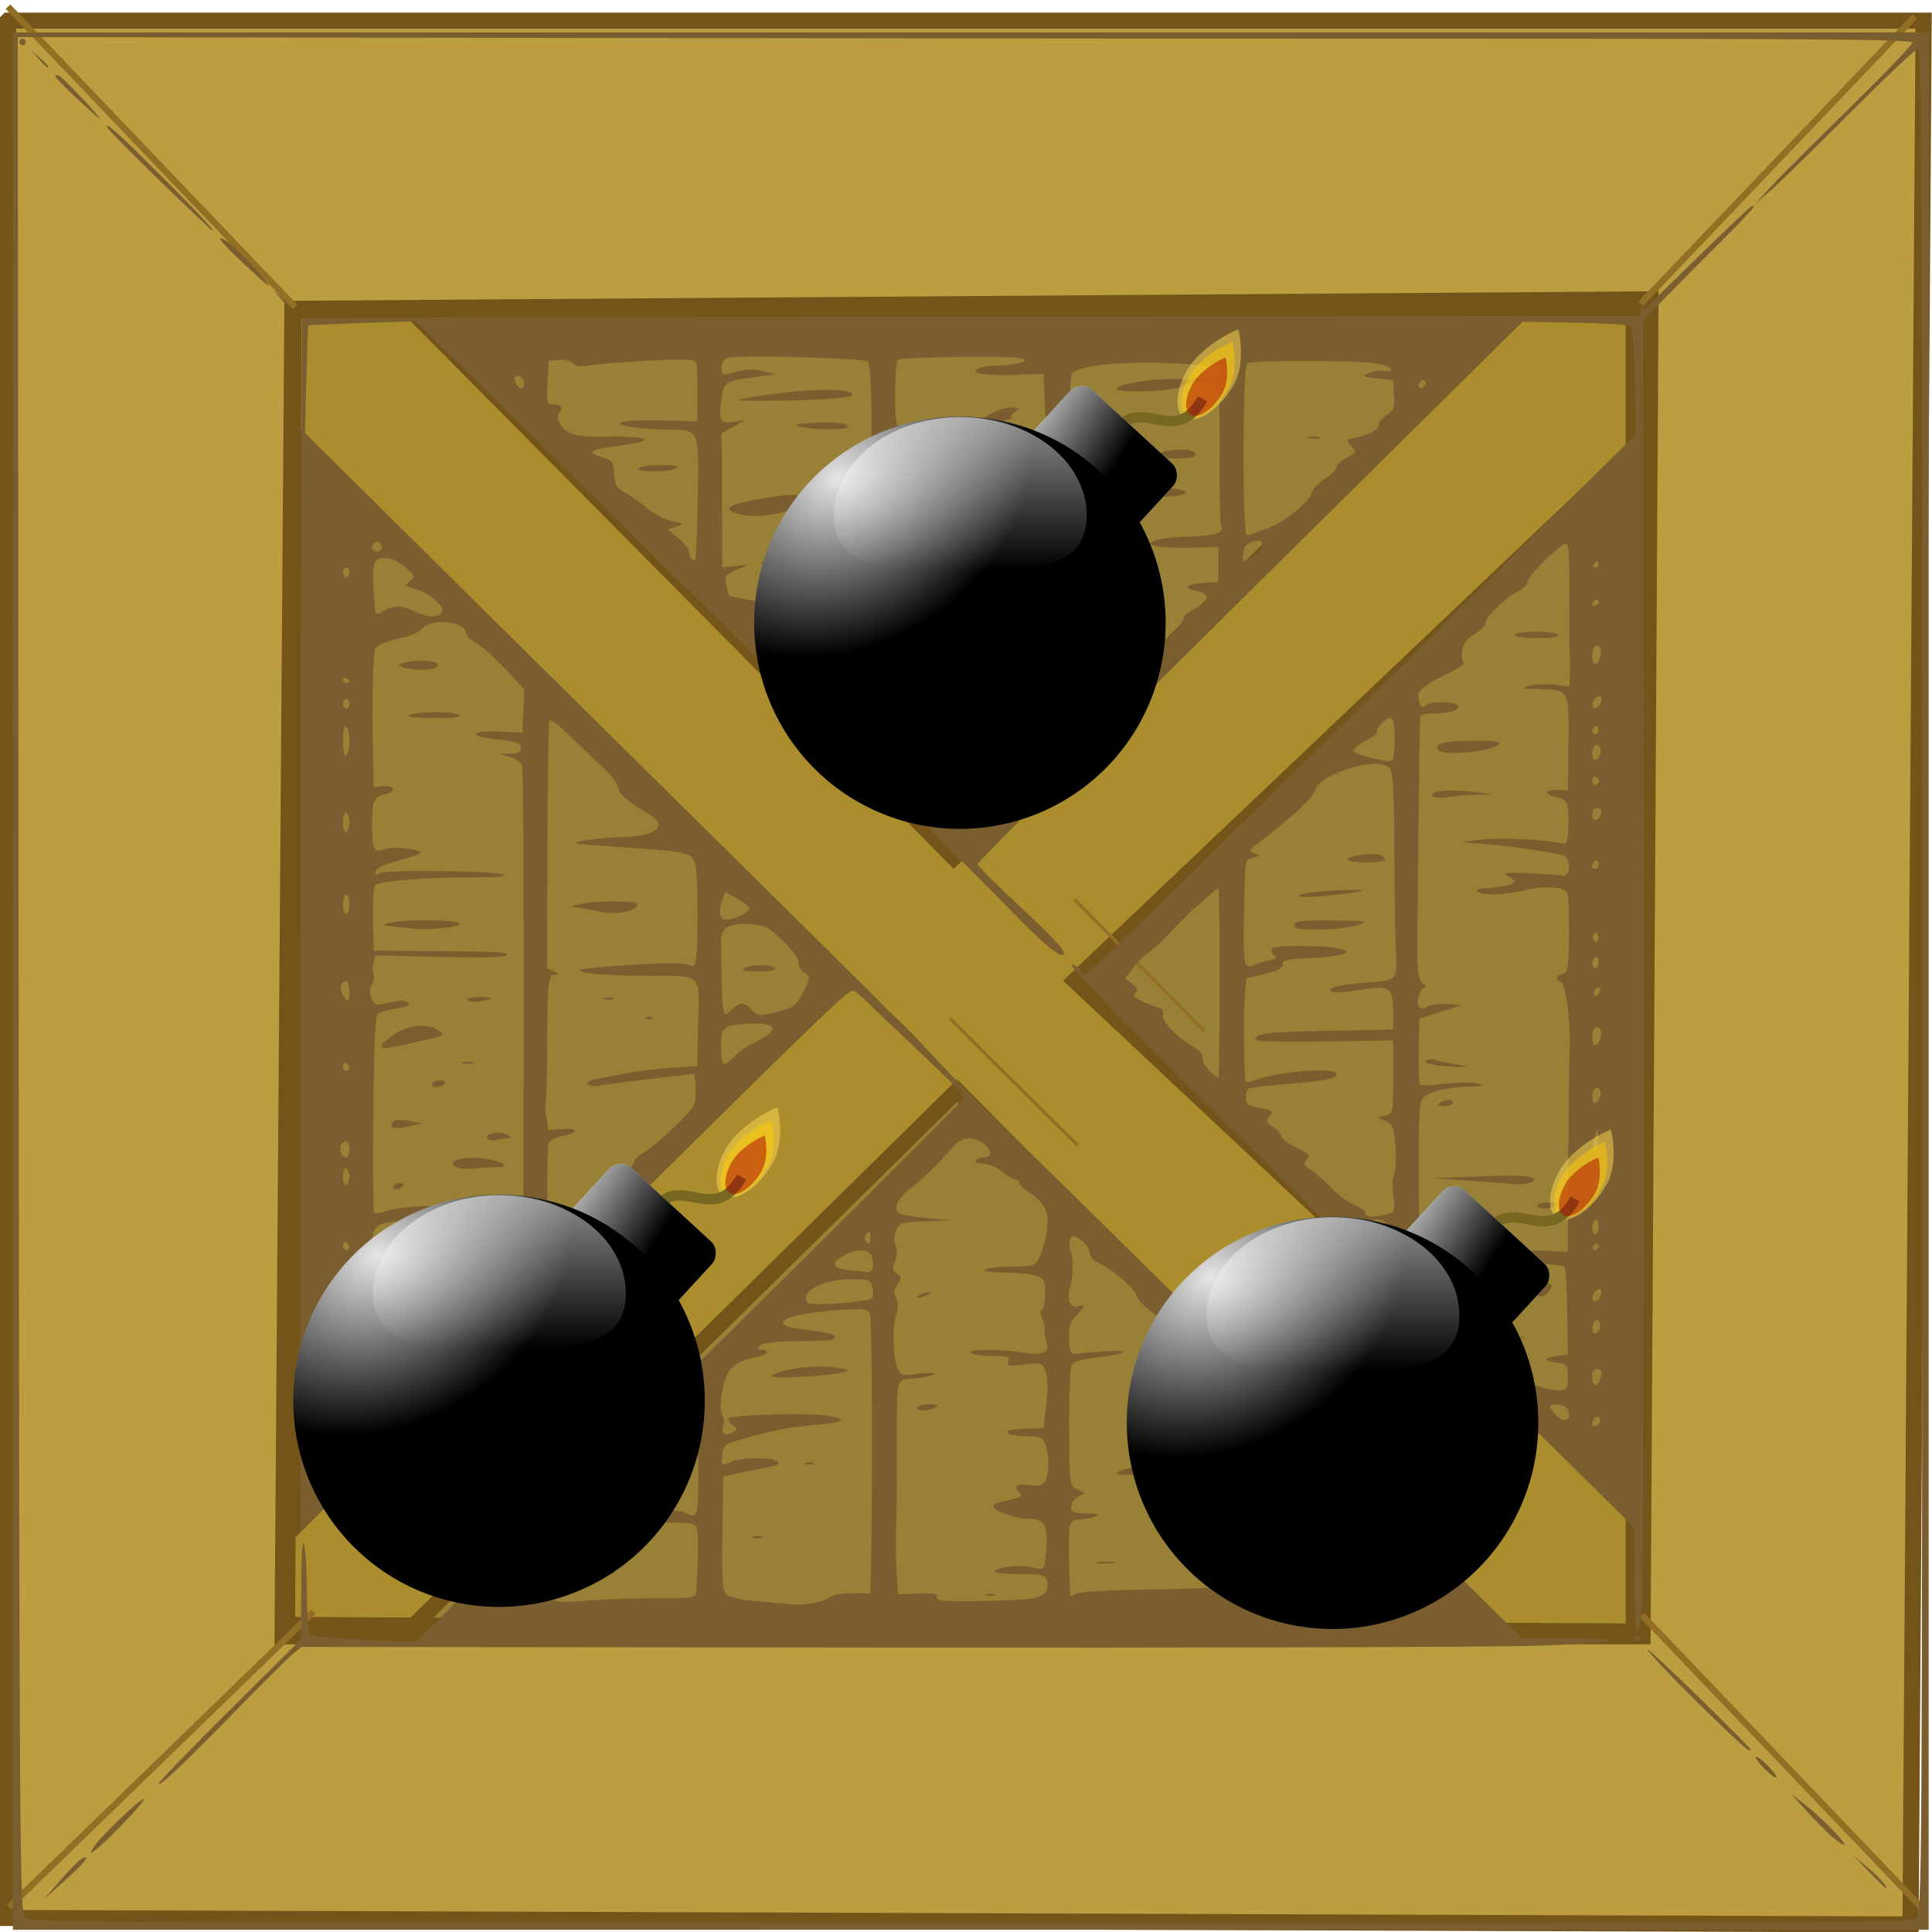 <?xml version="1.0" encoding="UTF-8" standalone="no"?>
<!-- Created with Inkscape (http://www.inkscape.org/) -->

<svg
   xmlns:dc="http://purl.org/dc/elements/1.1/"
   xmlns:cc="http://creativecommons.org/ns#"
   xmlns:rdf="http://www.w3.org/1999/02/22-rdf-syntax-ns#"
   xmlns:svg="http://www.w3.org/2000/svg"
   xmlns="http://www.w3.org/2000/svg"
   xmlns:xlink="http://www.w3.org/1999/xlink"
   xmlns:sodipodi="http://sodipodi.sourceforge.net/DTD/sodipodi-0.dtd"
   xmlns:inkscape="http://www.inkscape.org/namespaces/inkscape"
   width="1000"
   height="1000"
   id="svg2"
   version="1.1"
   inkscape:version="0.47 r22583"
   sodipodi:docname="powerup_maxbombs.svg">
  <defs
     id="defs4">
    <marker
       inkscape:stockid="Arrow2Lend"
       orient="auto"
       refY="0.0"
       refX="0.0"
       id="Arrow2Lend"
       style="overflow:visible;">
      <path
         id="path3888"
         style="font-size:12.0;fill-rule:evenodd;stroke-width:0.625;stroke-linejoin:round;"
         d="M 8.719,4.034 L -2.207,0.016 L 8.719,-4.002 C 6.973,-1.63 6.983,1.616 8.719,4.034 z "
         transform="scale(1.1) rotate(180) translate(1,0)" />
    </marker>
    <marker
       inkscape:stockid="Arrow1Lend"
       orient="auto"
       refY="0.0"
       refX="0.0"
       id="Arrow1Lend"
       style="overflow:visible;">
      <path
         id="path3870"
         d="M 0.0,0.0 L 5.0,-5.0 L -12.5,0.0 L 5.0,5.0 L 0.0,0.0 z "
         style="fill-rule:evenodd;stroke:#000000;stroke-width:1.0pt;marker-start:none;"
         transform="scale(0.8) rotate(180) translate(12.5,0)" />
    </marker>
    <inkscape:perspective
       sodipodi:type="inkscape:persp3d"
       inkscape:vp_x="0 : 526.18109 : 1"
       inkscape:vp_y="0 : 1000 : 0"
       inkscape:vp_z="744.09448 : 526.18109 : 1"
       inkscape:persp3d-origin="372.04724 : 350.78739 : 1"
       id="perspective10" />
    <linearGradient
       id="linearGradient4206">
      <stop
         id="stop4208"
         offset="0"
         style="stop-color:#998238;stop-opacity:1;" />
      <stop
         id="stop4210"
         offset="1"
         style="stop-color:#998238;stop-opacity:0;" />
    </linearGradient>
    <inkscape:perspective
       id="perspective2869"
       inkscape:persp3d-origin="298.47473 : 200.61401 : 1"
       inkscape:vp_z="596.94946 : 300.92102 : 1"
       inkscape:vp_y="0 : 1000 : 0"
       inkscape:vp_x="0 : 300.92102 : 1"
       sodipodi:type="inkscape:persp3d" />
    <inkscape:perspective
       id="perspective3049"
       inkscape:persp3d-origin="0.5 : 0.33333333 : 1"
       inkscape:vp_z="1 : 0.5 : 1"
       inkscape:vp_y="0 : 1000 : 0"
       inkscape:vp_x="0 : 0.5 : 1"
       sodipodi:type="inkscape:persp3d" />
    <radialGradient
       inkscape:collect="always"
       xlink:href="#linearGradient3714"
       id="radialGradient3720"
       cx="404.224"
       cy="336.488"
       fx="404.224"
       fy="336.488"
       r="351.429"
       gradientTransform="matrix(0.426,0.668,-0.856,0.49,520.071,-85.165)"
       gradientUnits="userSpaceOnUse" />
    <linearGradient
       inkscape:collect="always"
       id="linearGradient3714">
      <stop
         style="stop-color:#e6e6e6;stop-opacity:1;"
         offset="0"
         id="stop3716" />
      <stop
         style="stop-color:#000000;stop-opacity:1"
         offset="1"
         id="stop3718" />
    </linearGradient>
    <linearGradient
       gradientTransform="matrix(0.186,0,0,0.153,382.754,229.797)"
       inkscape:collect="always"
       xlink:href="#linearGradient3727"
       id="linearGradient3733"
       x1="614.286"
       y1="21.85"
       x2="614.286"
       y2="772.409"
       gradientUnits="userSpaceOnUse" />
    <linearGradient
       inkscape:collect="always"
       id="linearGradient3727">
      <stop
         style="stop-color:#ffffff;stop-opacity:1;"
         offset="0"
         id="stop3729" />
      <stop
         style="stop-color:#ffffff;stop-opacity:0;"
         offset="1"
         id="stop3731" />
    </linearGradient>
    <radialGradient
       r="351.429"
       fy="336.488"
       fx="404.224"
       cy="336.488"
       cx="404.224"
       gradientTransform="matrix(0.426,0.668,-0.856,0.49,520.071,-85.165)"
       gradientUnits="userSpaceOnUse"
       id="radialGradient3063"
       xlink:href="#linearGradient3714"
       inkscape:collect="always" />
    <inkscape:perspective
       id="perspective3102"
       inkscape:persp3d-origin="0.5 : 0.33333333 : 1"
       inkscape:vp_z="1 : 0.5 : 1"
       inkscape:vp_y="0 : 1000 : 0"
       inkscape:vp_x="0 : 0.5 : 1"
       sodipodi:type="inkscape:persp3d" />
    <linearGradient
       gradientTransform="matrix(0.267,0,0,0.267,431.5,-107.771)"
       inkscape:collect="always"
       xlink:href="#linearGradient2862"
       id="linearGradient2868"
       x1="510.79"
       y1="-269.706"
       x2="712.008"
       y2="-303.294"
       gradientUnits="userSpaceOnUse" />
    <linearGradient
       inkscape:collect="always"
       id="linearGradient2862">
      <stop
         style="stop-color:#cccccc;stop-opacity:1;"
         offset="0"
         id="stop2864" />
      <stop
         style="stop-color:#000000;stop-opacity:1"
         offset="1"
         id="stop2866" />
    </linearGradient>
    <inkscape:perspective
       id="perspective3139"
       inkscape:persp3d-origin="0.5 : 0.33333333 : 1"
       inkscape:vp_z="1 : 0.5 : 1"
       inkscape:vp_y="0 : 1000 : 0"
       inkscape:vp_x="0 : 0.5 : 1"
       sodipodi:type="inkscape:persp3d" />
    <filter
       color-interpolation-filters="sRGB"
       inkscape:collect="always"
       id="filter3683-0"
       x="-0.086"
       width="1.172"
       y="-0.198"
       height="1.396">
      <feGaussianBlur
         inkscape:collect="always"
         stdDeviation="6.496"
         id="feGaussianBlur3685-1" />
    </filter>
    <filter
       color-interpolation-filters="sRGB"
       inkscape:collect="always"
       id="filter3740"
       x="-0.069"
       width="1.138"
       y="-0.158"
       height="1.317">
      <feGaussianBlur
         inkscape:collect="always"
         stdDeviation="5.196"
         id="feGaussianBlur3742" />
    </filter>
    <filter
       id="filter3665"
       x="-0.25"
       width="1.5"
       y="-0.25"
       height="1.5"
       inkscape:menu="Non realistic 3D shaders"
       inkscape:menu-tooltip="Combination of smooth shading and embossing"
       inkscape:label="Emboss shader"
       color-interpolation-filters="sRGB">
      <feGaussianBlur
         id="feGaussianBlur3667"
         result="result8"
         stdDeviation="5" />
      <feComposite
         id="feComposite3669"
         in2="result8"
         in="result8"
         operator="xor"
         result="result6" />
      <feDisplacementMap
         id="feDisplacementMap3671"
         in2="result6"
         result="result4"
         scale="100"
         yChannelSelector="A"
         xChannelSelector="A"
         in="result8" />
      <feComposite
         k4="0"
         k3="0"
         k2="0"
         id="feComposite3673"
         in2="result4"
         k1="1"
         in="result4"
         operator="arithmetic"
         result="result2" />
      <feComposite
         id="feComposite3675"
         in2="result8"
         operator="in"
         in="result2"
         result="fbSourceGraphic" />
    </filter>
    <filter
       color-interpolation-filters="sRGB"
       inkscape:collect="always"
       id="filter3683"
       x="-0.086"
       width="1.172"
       y="-0.198"
       height="1.396">
      <feGaussianBlur
         inkscape:collect="always"
         stdDeviation="6.496"
         id="feGaussianBlur3685" />
    </filter>
    <inkscape:perspective
       id="perspective3209"
       inkscape:persp3d-origin="0.5 : 0.33333333 : 1"
       inkscape:vp_z="1 : 0.5 : 1"
       inkscape:vp_y="0 : 1000 : 0"
       inkscape:vp_x="0 : 0.5 : 1"
       sodipodi:type="inkscape:persp3d" />
    <linearGradient
       gradientTransform="matrix(0.186,0,0,0.153,575.634,643.949)"
       inkscape:collect="always"
       xlink:href="#linearGradient3727-9"
       id="linearGradient3733-0"
       x1="614.286"
       y1="21.85"
       x2="614.286"
       y2="772.409"
       gradientUnits="userSpaceOnUse" />
    <linearGradient
       inkscape:collect="always"
       id="linearGradient3727-9">
      <stop
         style="stop-color:#ffffff;stop-opacity:1;"
         offset="0"
         id="stop3729-7" />
      <stop
         style="stop-color:#ffffff;stop-opacity:0;"
         offset="1"
         id="stop3731-4" />
    </linearGradient>
    <radialGradient
       r="351.429"
       fy="336.488"
       fx="404.224"
       cy="336.488"
       cx="404.224"
       gradientTransform="matrix(0.426,0.668,-0.856,0.49,520.071,-85.165)"
       gradientUnits="userSpaceOnUse"
       id="radialGradient3063-9"
       xlink:href="#linearGradient3714-3"
       inkscape:collect="always" />
    <linearGradient
       inkscape:collect="always"
       id="linearGradient3714-3">
      <stop
         style="stop-color:#e6e6e6;stop-opacity:1;"
         offset="0"
         id="stop3716-8" />
      <stop
         style="stop-color:#000000;stop-opacity:1"
         offset="1"
         id="stop3718-7" />
    </linearGradient>
    <linearGradient
       gradientTransform="matrix(0.267,0,0,0.267,853.78,66.596)"
       inkscape:collect="always"
       xlink:href="#linearGradient2862-6"
       id="linearGradient2868-4"
       x1="510.79"
       y1="-269.706"
       x2="712.008"
       y2="-303.294"
       gradientUnits="userSpaceOnUse" />
    <linearGradient
       inkscape:collect="always"
       id="linearGradient2862-6">
      <stop
         style="stop-color:#cccccc;stop-opacity:1;"
         offset="0"
         id="stop2864-1" />
      <stop
         style="stop-color:#000000;stop-opacity:1"
         offset="1"
         id="stop2866-4" />
    </linearGradient>
    <filter
       color-interpolation-filters="sRGB"
       inkscape:collect="always"
       id="filter3683-2"
       x="-0.086"
       width="1.172"
       y="-0.198"
       height="1.396">
      <feGaussianBlur
         inkscape:collect="always"
         stdDeviation="6.496"
         id="feGaussianBlur3685-0" />
    </filter>
    <filter
       id="filter3665-5"
       x="-0.25"
       width="1.5"
       y="-0.25"
       height="1.5"
       inkscape:menu="Non realistic 3D shaders"
       inkscape:menu-tooltip="Combination of smooth shading and embossing"
       inkscape:label="Emboss shader"
       color-interpolation-filters="sRGB">
      <feGaussianBlur
         id="feGaussianBlur3667-9"
         result="result8"
         stdDeviation="5" />
      <feComposite
         id="feComposite3669-8"
         in2="result8"
         in="result8"
         operator="xor"
         result="result6" />
      <feDisplacementMap
         id="feDisplacementMap3671-3"
         in2="result6"
         result="result4"
         scale="100"
         yChannelSelector="A"
         xChannelSelector="A"
         in="result8" />
      <feComposite
         k4="0"
         k3="0"
         k2="0"
         id="feComposite3673-6"
         in2="result4"
         k1="1"
         in="result4"
         operator="arithmetic"
         result="result2" />
      <feComposite
         id="feComposite3675-2"
         in2="result8"
         operator="in"
         in="result2"
         result="fbSourceGraphic" />
    </filter>
    <filter
       color-interpolation-filters="sRGB"
       inkscape:collect="always"
       id="filter3740-9"
       x="-0.069"
       width="1.138"
       y="-0.158"
       height="1.317">
      <feGaussianBlur
         inkscape:collect="always"
         stdDeviation="5.196"
         id="feGaussianBlur3742-7" />
    </filter>
    <filter
       color-interpolation-filters="sRGB"
       inkscape:collect="always"
       id="filter3683-0-8"
       x="-0.086"
       width="1.172"
       y="-0.198"
       height="1.396">
      <feGaussianBlur
         inkscape:collect="always"
         stdDeviation="6.496"
         id="feGaussianBlur3685-1-6" />
    </filter>
    <inkscape:perspective
       id="perspective3209-1"
       inkscape:persp3d-origin="0.5 : 0.33333333 : 1"
       inkscape:vp_z="1 : 0.5 : 1"
       inkscape:vp_y="0 : 1000 : 0"
       inkscape:vp_x="0 : 0.5 : 1"
       sodipodi:type="inkscape:persp3d" />
    <linearGradient
       gradientTransform="matrix(0.186,0,0,0.153,144.205,632.521)"
       inkscape:collect="always"
       xlink:href="#linearGradient3727-4"
       id="linearGradient3733-2"
       x1="614.286"
       y1="21.85"
       x2="614.286"
       y2="772.409"
       gradientUnits="userSpaceOnUse" />
    <linearGradient
       inkscape:collect="always"
       id="linearGradient3727-4">
      <stop
         style="stop-color:#ffffff;stop-opacity:1;"
         offset="0"
         id="stop3729-4" />
      <stop
         style="stop-color:#ffffff;stop-opacity:0;"
         offset="1"
         id="stop3731-8" />
    </linearGradient>
    <radialGradient
       r="351.429"
       fy="336.488"
       fx="404.224"
       cy="336.488"
       cx="404.224"
       gradientTransform="matrix(0.426,0.668,-0.856,0.49,520.071,-85.165)"
       gradientUnits="userSpaceOnUse"
       id="radialGradient3063-6"
       xlink:href="#linearGradient3714-37"
       inkscape:collect="always" />
    <linearGradient
       inkscape:collect="always"
       id="linearGradient3714-37">
      <stop
         style="stop-color:#e6e6e6;stop-opacity:1;"
         offset="0"
         id="stop3716-5" />
      <stop
         style="stop-color:#000000;stop-opacity:1"
         offset="1"
         id="stop3718-1" />
    </linearGradient>
    <linearGradient
       gradientTransform="matrix(0.267,0,0,0.267,528.426,350.156)"
       inkscape:collect="always"
       xlink:href="#linearGradient2862-3"
       id="linearGradient2868-8"
       x1="510.79"
       y1="-269.706"
       x2="712.008"
       y2="-303.294"
       gradientUnits="userSpaceOnUse" />
    <linearGradient
       inkscape:collect="always"
       id="linearGradient2862-3">
      <stop
         style="stop-color:#cccccc;stop-opacity:1;"
         offset="0"
         id="stop2864-3" />
      <stop
         style="stop-color:#000000;stop-opacity:1"
         offset="1"
         id="stop2866-9" />
    </linearGradient>
    <filter
       color-interpolation-filters="sRGB"
       inkscape:collect="always"
       id="filter3683-9"
       x="-0.086"
       width="1.172"
       y="-0.198"
       height="1.396">
      <feGaussianBlur
         inkscape:collect="always"
         stdDeviation="6.496"
         id="feGaussianBlur3685-7" />
    </filter>
    <filter
       id="filter3665-1"
       x="-0.25"
       width="1.5"
       y="-0.25"
       height="1.5"
       inkscape:menu="Non realistic 3D shaders"
       inkscape:menu-tooltip="Combination of smooth shading and embossing"
       inkscape:label="Emboss shader"
       color-interpolation-filters="sRGB">
      <feGaussianBlur
         id="feGaussianBlur3667-7"
         result="result8"
         stdDeviation="5" />
      <feComposite
         id="feComposite3669-1"
         in2="result8"
         in="result8"
         operator="xor"
         result="result6" />
      <feDisplacementMap
         id="feDisplacementMap3671-1"
         in2="result6"
         result="result4"
         scale="100"
         yChannelSelector="A"
         xChannelSelector="A"
         in="result8" />
      <feComposite
         k4="0"
         k3="0"
         k2="0"
         id="feComposite3673-9"
         in2="result4"
         k1="1"
         in="result4"
         operator="arithmetic"
         result="result2" />
      <feComposite
         id="feComposite3675-6"
         in2="result8"
         operator="in"
         in="result2"
         result="fbSourceGraphic" />
    </filter>
    <filter
       color-interpolation-filters="sRGB"
       inkscape:collect="always"
       id="filter3740-6"
       x="-0.069"
       width="1.138"
       y="-0.158"
       height="1.317">
      <feGaussianBlur
         inkscape:collect="always"
         stdDeviation="5.196"
         id="feGaussianBlur3742-1" />
    </filter>
    <filter
       color-interpolation-filters="sRGB"
       inkscape:collect="always"
       id="filter3683-0-83"
       x="-0.086"
       width="1.172"
       y="-0.198"
       height="1.396">
      <feGaussianBlur
         inkscape:collect="always"
         stdDeviation="6.496"
         id="feGaussianBlur3685-1-9" />
    </filter>
  </defs>
  <sodipodi:namedview
     id="base"
     pagecolor="#ffffff"
     bordercolor="#666666"
     borderopacity="1.0"
     inkscape:pageopacity="0.0"
     inkscape:pageshadow="2"
     inkscape:zoom="0.04375"
     inkscape:cx="-13653.053"
     inkscape:cy="-305.58468"
     inkscape:document-units="px"
     inkscape:current-layer="layer1"
     showgrid="false"
     inkscape:window-width="1920"
     inkscape:window-height="1005"
     inkscape:window-x="0"
     inkscape:window-y="24"
     inkscape:window-maximized="1">
    <inkscape:grid
       type="xygrid"
       id="grid2904"
       empspacing="5"
       visible="true"
       enabled="true"
       snapvisiblegridlinesonly="true" />
  </sodipodi:namedview>
  <g
     inkscape:label="Layer 1"
     inkscape:groupmode="layer"
     id="layer1"
     transform="translate(0,-52.362)">
    <g
       transform="matrix(1.675,0,0,1.659,-112.245,-480.606)"
       id="layer1-1"
       inkscape:label="Layer 1">
      <g
         transform="translate(864.691,-56.569)"
         id="g5224">
        <path
           style="fill:#988036;fill-opacity:1;stroke:none"
           d="m -730.205,461.4 468.024,0 0,472.065 -468.024,0 0,-472.065 z"
           id="rect4203" />
        <path
           id="path4183"
           style="fill:#bc9d3f;fill-opacity:1;stroke:#755419;stroke-width:5;stroke-linecap:square;stroke-miterlimit:4;stroke-opacity:1"
           d="m -795.198,384.27 591.949,0 -4.041,593.97 -587.909,-2.02 -10e-6,-591.949 z m 84.853,504.066 420.223,0 2.46,-417.123 -419.653,2.96 -3.03,414.163 z"
           sodipodi:nodetypes="cccccccccc" />
        <path
           id="rect2205"
           style="fill:#ac8d2d;fill-opacity:1;stroke:#755419;stroke-width:5;stroke-linecap:square;stroke-miterlimit:4;stroke-opacity:1"
           d="m -706.968,474.679 414.163,0 0,412.142 -416.183,-2.02 2.02,-410.122 z m 375.777,1.01 -339.411,-1.01 167.685,170.716 171.726,-169.706 z m -373.756,39.396 0,337.391 165.665,-168.696 -165.665,-168.696 z m 32.325,372.746 337.391,0 -166.675,-169.706 -170.716,169.706 z m 379.817,-40.406 0,-329.31 -172.736,165.665 172.736,163.645 z"
           sodipodi:nodetypes="ccccccccccccccccccccc" />
        <path
           style="fill:none;stroke:#936f25;stroke-width:1px;stroke-linecap:butt;stroke-linejoin:miter;stroke-opacity:1"
           d="m -504.222,695.545 39.551,39.629 m -1.01,-76.772 40.251,41.183"
           id="path3205"
           sodipodi:nodetypes="cccc" />
        <path
           id="path3207"
           style="fill:none;stroke:#936f25;stroke-width:2;stroke-linecap:butt;stroke-linejoin:miter;stroke-miterlimit:4;stroke-opacity:1"
           d="m -290.295,881.711 87.546,92.484 m -592.467,-594.296 88.738,93.711 m 5.711,407.091 -94.1,92.157 m 588.919,-589.929 -84.697,89.67"
           sodipodi:nodetypes="cccccccc" />
        <path
           id="path5203"
           d="m -793.692,683.916 0,-296 296,0 296,0 0,296 0,296 -296,0 -296,0 0,-296 z m 588.171,292.345 c 1.764,-1.596 1.829,-12.004 1.829,-292.5 0,-223.915 -0.273,-290.845 -1.188,-290.845 -0.653,0 -9.991,8.901 -20.75,19.779 -10.759,10.879 -21.811,21.791 -24.559,24.25 l -4.997,4.471 3.964,-4.5 c 2.18,-2.475 13.091,-13.524 24.247,-24.552 11.156,-11.029 20.283,-20.591 20.283,-21.25 0,-0.924 -27.964,-1.199 -122.25,-1.202 -67.237,-0.002 -198.975,-0.115 -292.75,-0.25 l -170.5,-0.246 0.26,292.26 c 0.246,276.096 0.356,292.365 2,294.167 1.704,1.867 7.809,1.908 292.161,1.99 268.908,0.077 290.557,-0.039 292.25,-1.572 z m -573.318,-12.021 c 2.925,-3.397 5.972,-6.427 6.773,-6.734 2.504,-0.961 0.266,1.799 -6.108,7.531 l -5.982,5.379 5.317,-6.176 z m 558.609,-2.531 -4.962,-5.207 4.639,3.957 c 3.877,3.307 6.581,6.457 5.542,6.457 -0.141,0 -2.489,-2.343 -5.219,-5.207 z m -548.697,-7.293 c 1.569,-2.872 15.068,-16 15.75,-15.318 0.55,0.55 -10.981,12.782 -14.929,15.837 -1.778,1.376 -1.836,1.339 -0.821,-0.519 z m 537.621,-3.327 c -1.705,-1.47 -5.302,-5.131 -7.994,-8.136 l -4.893,-5.463 4,3.13 c 5.013,3.923 13.023,12.105 12.431,12.697 -0.244,0.244 -1.839,-0.759 -3.545,-2.229 z m -517.387,-16.753 c 0,-0.474 9.9,-10.799 22,-22.942 l 22,-22.079 0.102,-16.449 c 0.07,-11.172 0.371,-15.326 0.941,-12.949 0.461,1.925 0.834,8.847 0.829,15.381 -0.005,6.535 0.359,12.223 0.809,12.64 0.45,0.417 8.021,1.072 16.824,1.455 l 16.006,0.696 84.744,-84.431 c 46.609,-46.437 84.744,-84.839 84.744,-85.336 -5e-4,-0.843 -3.827,-4.773 -15.108,-15.516 -9.509,-9.056 -11.48,-10.958 -14.892,-14.371 -1.925,-1.926 -3.879,-3.505 -4.342,-3.51 -1.884,-0.017 -9.449,7.365 -88.406,86.284 l -82.248,82.208 -0.102,-9 c -0.321,-28.259 0.128,-368.863 0.487,-369.222 0.238,-0.238 93.182,-0.51 206.544,-0.605 l 206.112,-0.173 16.794,-16.578 c 9.237,-9.118 17.327,-16.907 17.978,-17.309 3.04,-1.879 0.334,1.299 -9.566,11.234 -5.912,5.933 -13.611,13.77 -17.107,17.416 l -6.357,6.629 0.137,196.804 c 0.075,108.242 -0.16,200.291 -0.522,204.554 -1.117,13.136 -2.401,8.589 -2.401,-8.502 l 0,-16.252 -81.564,-81.498 c -80.171,-80.106 -96.162,-96.524 -91.686,-94.13 1.238,0.662 2.25,1.637 2.25,2.168 0,0.531 0.628,0.965 1.396,0.965 0.768,0 39.342,-37.913 85.719,-84.25 l 84.324,-84.25 -0.278,-16.5 c -0.153,-9.075 -0.632,-16.858 -1.066,-17.296 -0.433,-0.438 -8.169,-0.938 -17.192,-1.112 l -16.404,-0.316 -84.25,84.11 c -46.337,46.26 -84.203,84.561 -84.145,85.112 0.058,0.551 5.594,6.177 12.303,12.502 12.23,11.53 15.162,14.763 14.23,15.695 -1.105,1.105 -6.681,-3.659 -17.139,-14.642 -6.05,-6.354 -49.7,-50.112 -97,-97.24 l -86,-85.687 -16.5,0.57 c -9.075,0.314 -16.592,0.639 -16.703,0.724 -0.112,0.085 -0.389,7.681 -0.616,16.881 l -0.413,16.727 55.272,55.236 c 30.399,30.38 69.731,69.636 87.403,87.236 17.672,17.6 33.399,33.35 34.949,35 1.55,1.65 3.896,3.938 5.213,5.084 1.317,1.146 6.446,6.505 11.396,11.908 4.95,5.404 12.375,13.004 16.5,16.891 4.125,3.887 43.009,42.516 86.41,85.842 l 78.91,78.775 13.281,0 c 22.607,0 15.651,1.662 -10.082,2.409 -13.428,0.39 -104.508,0.623 -202.4,0.519 l -177.985,-0.19 -2.817,2.381 c -1.549,1.31 -9.342,9.131 -17.317,17.381 -16.201,16.76 -24,24.208 -24,22.92 z m 207.079,-58.029 c 0.952,-0.839 3.829,-1.391 7.25,-1.391 l 5.671,0 0.114,-5.25 c 0.594,-27.419 0.415,-80.61 -0.275,-81.967 -0.755,-1.483 -1.997,-1.645 -9.106,-1.183 -10.768,0.698 -17.732,2.245 -17.732,3.939 0,0.846 1.75,1.562 4.75,1.944 9.372,1.194 11.25,1.622 11.25,2.563 0,1.087 -1.159,1.206 -13.201,1.352 -5.494,0.066 -9.162,0.566 -9.95,1.354 -0.999,0.999 -0.908,1.249 0.451,1.249 3.167,0 1.722,1.773 -2.016,2.474 -6.434,1.207 -8.955,3.777 -10.08,10.272 -0.647,3.738 -0.655,6.393 -0.023,7.581 0.535,1.006 0.712,2.509 0.393,3.34 -0.912,2.378 0.32,3.459 2.57,2.255 1.945,-1.041 1.952,-1.133 0.191,-2.421 -1.007,-0.736 -1.477,-1.692 -1.045,-2.124 1.066,-1.066 22.726,-1.731 29.366,-0.902 2.94,0.367 5.346,1.047 5.346,1.511 0,0.464 -3.487,1.132 -7.75,1.486 -8.353,0.694 -12.156,1.419 -22.25,4.246 -6.15,1.722 -6.517,1.994 -6.813,5.051 -0.341,3.517 -0.031,3.752 2.884,2.192 2.559,-1.37 12.833,-1.458 14.169,-0.122 0.732,0.732 0.326,1.189 -1.345,1.511 -1.317,0.254 -5.32,1.075 -8.895,1.824 l -6.5,1.363 -0.259,17.651 c -0.213,14.567 0.002,17.912 1.235,19.144 0.926,0.926 4.443,1.735 9.258,2.129 4.271,0.35 8.89,0.781 10.265,0.958 4.077,0.524 10.384,-0.535 12.079,-2.029 z m -23.329,-19.053 c 0.688,-0.277 1.812,-0.277 2.5,0 0.688,0.277 0.125,0.504 -1.25,0.504 -1.375,0 -1.938,-0.227 -1.25,-0.504 z m 16,-23 c 0.688,-0.277 1.812,-0.277 2.5,0 0.688,0.277 0.125,0.504 -1.25,0.504 -1.375,0 -1.938,-0.227 -1.25,-0.504 z m -10.25,-27.179 c 1.947,-1.957 12.799,-3.48 19,-2.667 4.841,0.635 5.511,0.925 3.465,1.503 -4.52,1.277 -23.56,2.263 -22.465,1.163 z m -35.25,69.385 c 9.897,0.037 11.768,-0.199 11.867,-1.5 0.611,-8.094 0.795,-17.968 0.37,-19.794 -0.484,-2.076 -1.084,-2.251 -7.755,-2.264 -12.952,-0.025 -16.17,-2.338 -4.835,-3.476 4.668,-0.469 7.616,-0.307 9.127,0.502 1.78,0.953 2.412,0.92 3.122,-0.159 1.247,-1.895 0.631,-34.428 -0.645,-34.084 -0.55,0.148 -1,1.242 -1,2.432 0,1.604 -0.849,2.383 -3.289,3.019 -2.035,0.53 -3.624,1.737 -4.167,3.165 -0.483,1.269 -3.087,3.895 -5.786,5.834 -2.701,1.941 -5.683,5.158 -6.63,7.154 -0.947,1.995 -2.209,3.627 -2.806,3.627 -1.741,0 -7.785,6.931 -7.253,8.316 0.289,0.754 -0.898,1.763 -2.946,2.503 -1.887,0.682 -5.121,3.303 -7.187,5.824 -3.397,4.146 -3.765,5.171 -3.846,10.72 -0.146,9.987 -0.311,9.861 11.647,8.933 5.645,-0.438 15.551,-0.777 22.014,-0.753 z m -15.438,-8.227 c 0.722,-0.289 1.584,-0.253 1.917,0.079 0.332,0.332 -0.258,0.569 -1.312,0.525 -1.165,-0.048 -1.402,-0.285 -0.604,-0.604 z m 3,-18 c 0.722,-0.289 1.584,-0.253 1.917,0.079 0.332,0.332 -0.258,0.569 -1.312,0.525 -1.165,-0.048 -1.402,-0.285 -0.604,-0.604 z m 128.874,26.216 c 3.439,-0.817 4.705,-2.724 3.769,-5.673 -0.51,-1.608 -1.67,-1.859 -8.582,-1.859 -4.395,0 -7.75,-0.391 -7.455,-0.869 0.88,-1.424 7.979,-2.164 11.385,-1.188 1.743,0.5 3.406,0.526 3.695,0.059 0.289,-0.467 0.698,-3.337 0.909,-6.378 0.471,-6.781 -0.866,-8.973 -5.396,-8.844 -3.561,0.101 -11.012,-2.485 -11.012,-3.822 0,-0.828 1.042,-1.223 6.395,-2.421 2.174,-0.487 2.61,-0.933 1.75,-1.793 -2.148,-2.148 -1.148,-3.009 2.87,-2.47 3.224,0.432 4.209,0.176 5,-1.303 1.261,-2.356 1.266,-8.105 0.01,-11.407 -0.866,-2.278 -1.531,-2.565 -5.941,-2.565 -2.731,0 -5.244,-0.45 -5.584,-1 -0.602,-0.974 0.22,-1.125 7.5,-1.378 l 3.5,-0.122 0.832,-7.5 c 0.542,-4.887 0.462,-8.462 -0.23,-10.261 -1.03,-2.679 -1.227,-2.742 -6.604,-2.11 -4.878,0.573 -5.468,0.455 -4.913,-0.989 0.535,-1.394 -0.176,-1.643 -4.728,-1.656 -2.946,-0.008 -6.032,-0.452 -6.857,-0.985 -1.888,-1.22 9.271,-1.252 16.5,-0.048 5.765,0.961 7.921,-0.092 6.851,-3.344 -0.382,-1.16 -0.639,-2.968 -0.573,-4.018 0.067,-1.05 -0.307,-2.71 -0.831,-3.689 -0.615,-1.149 -0.597,-1.999 0.05,-2.4 0.551,-0.341 1.003,-2.629 1.003,-5.085 0,-3.874 -0.34,-4.595 -2.565,-5.441 -1.411,-0.536 -6.023,-1.007 -10.25,-1.046 -9.583,-0.088 -6.876,-1.756 3.018,-1.859 6.568,-0.069 6.733,-0.136 8.177,-3.32 2.211,-4.875 2.977,-11.476 1.69,-14.557 -0.619,-1.481 -2.688,-3.709 -4.598,-4.952 -1.91,-1.243 -3.473,-2.705 -3.473,-3.25 0,-0.545 -0.498,-0.991 -1.106,-0.991 -0.608,0 -2.443,-1.125 -4.077,-2.5 -1.716,-1.444 -4.231,-2.5 -5.953,-2.5 -1.734,0 -2.724,-0.419 -2.364,-1 0.34,-0.55 1.491,-1 2.559,-1 2.618,0 2.458,-2.525 -0.281,-4.443 -3.137,-2.197 -6.516,-1.933 -8.844,0.693 -6.414,7.232 -8.911,9.715 -13.183,13.11 -4.587,3.644 -5.97,6.768 -3.637,8.21 0.612,0.378 4.55,1.017 8.75,1.419 l 7.637,0.731 -7.5,0.155 c -4.125,0.085 -8.002,0.486 -8.615,0.89 -1.717,1.131 -2.612,5.005 -1.582,6.846 0.586,1.047 0.516,2.751 -0.189,4.652 -0.929,2.502 -0.839,3.175 0.539,4.052 1.476,0.939 1.495,1.292 0.179,3.301 -1.09,1.664 -1.204,2.754 -0.436,4.189 0.693,1.295 0.715,3.061 0.065,5.317 -1.247,4.332 -1.104,12.566 0.282,16.223 1.057,2.788 1.19,2.831 6.668,2.154 3.074,-0.38 5.224,-0.321 4.778,0.133 -0.446,0.454 -3.146,1.059 -6,1.347 -6.078,0.611 -5.485,-2.028 -5.515,24.522 -0.011,9.35 -0.084,18.013 -0.163,19.25 -0.253,3.973 -0.176,12.594 0.161,18.18 l 0.328,5.43 6.355,-0.255 c 4.04,-0.162 6.13,0.109 5.738,0.744 -0.34,0.55 0.175,1.158 1.145,1.352 3.148,0.63 25.672,0.11 28.948,-0.669 z m -14.936,-1.195 c 0.688,-0.277 1.812,-0.277 2.5,0 0.688,0.277 0.125,0.504 -1.25,0.504 -1.375,0 -1.938,-0.227 -1.25,-0.504 z m -21.25,-58.338 c 0.34,-0.55 2.054,-0.993 3.809,-0.985 2.428,0.012 2.832,0.247 1.691,0.985 -1.983,1.282 -6.292,1.282 -5.5,0 z m 0.5,-35 c 0.825,-0.533 2.175,-0.945 3,-0.914 0.989,0.036 0.819,0.348 -0.5,0.914 -2.749,1.181 -4.328,1.181 -2.5,0 z m 139.22,95.364 7.521,-0.636 0.114,-8.347 c 0.113,-8.267 0.086,-8.361 -2.821,-9.864 -4.34,-2.244 -9.418,-2.012 -23.982,1.097 -1.937,0.413 -2.146,0.714 -1,1.439 0.796,0.504 2.659,0.923 4.139,0.931 4.073,0.023 4.338,1.826 0.377,2.569 -3.968,0.744 -9.823,0.203 -16.988,-1.57 l -4.92,-1.218 2.42,-1.861 c 1.331,-1.023 1.895,-1.871 1.252,-1.883 -0.643,-0.012 -1.814,-0.27 -2.604,-0.573 -1.148,-0.441 -1.546,1.059 -1.987,7.503 -0.804,11.738 -0.601,12.155 5.625,11.491 2.824,-0.301 7.835,-0.129 11.135,0.383 7.755,1.202 12.481,1.319 21.72,0.538 z m -15.47,-6.059 c -5.138,-0.583 -4.748,-2.322 0.5,-2.231 4.885,0.085 14.32,1.613 11.125,1.801 -1.169,0.069 -3.419,0.29 -5,0.491 -1.581,0.201 -4.562,0.174 -6.625,-0.06 z m 36.999,3.949 c 0.208,-0.625 -0.99,-1.845 -2.662,-2.709 -2.964,-1.533 -3.057,-1.51 -3.658,0.884 -0.339,1.351 -0.347,2.893 -0.018,3.426 0.752,1.217 5.826,-0.065 6.338,-1.601 z m -283.625,-4.531 c -0.584,-0.584 -1.389,-0.094 -2.134,1.297 -0.954,1.782 -0.923,2.403 0.15,3.067 1.634,1.01 3.422,-2.924 1.983,-4.363 z m 194.723,3.071 c 11.629,-0.162 21.161,-0.52 21.182,-0.795 0.021,-0.275 0.009,-5.675 -0.026,-12 -0.11,-19.705 0.048,-27.437 0.597,-29.239 0.327,-1.074 -0.463,-2.658 -2.066,-4.144 -2.101,-1.947 -2.256,-2.378 -0.814,-2.261 1.57,0.127 1.808,-0.902 2.005,-8.639 0.215,-8.471 0.135,-8.824 -2.25,-9.911 -1.36,-0.62 -2.473,-1.774 -2.473,-2.565 0,-0.791 -1.238,-2.676 -2.75,-4.189 -1.512,-1.513 -3.573,-3.962 -4.578,-5.443 -1.006,-1.48 -4.277,-4.318 -7.27,-6.305 -3.028,-2.01 -5.692,-4.609 -6.005,-5.858 -0.61,-2.43 -6.912,-8.01 -11.836,-10.482 -1.829,-0.918 -2.951,-2.189 -2.788,-3.159 0.15,-0.893 -0.947,-2.583 -2.437,-3.755 -2.284,-1.797 -2.839,-1.902 -3.528,-0.67 -0.45,0.804 -0.44,2.51 0.022,3.791 0.958,2.656 0.845,8.259 -0.233,11.579 -1.121,3.452 0.182,6.455 2.485,5.724 2.545,-0.808 2.42,-0.066 -0.475,2.829 -1.931,1.931 -2.366,3.342 -2.25,7.295 0.126,4.272 0.401,4.871 2.144,4.668 1.1,-0.128 5.375,-0.466 9.5,-0.75 8.774,-0.605 5.527,0.985 -4.275,2.094 -3.848,0.435 -6.07,1.2 -6.609,2.273 -0.446,0.889 -0.767,9.703 -0.714,19.587 0.097,17.86 0.112,17.978 2.466,19.151 l 2.369,1.181 -2.119,1.134 c -1.165,0.624 -2.119,2.018 -2.119,3.099 0,1.667 0.719,1.976 4.75,2.035 3.574,0.053 4.255,0.283 2.75,0.93 -1.1,0.473 -3.229,0.891 -4.731,0.93 -1.982,0.051 -2.872,0.687 -3.246,2.32 -0.414,1.807 -0.106,20.458 0.355,21.535 0.067,0.157 0.955,-0.161 1.973,-0.705 1.018,-0.545 11.366,-1.123 22.995,-1.285 z m -16.582,-8.512 c 1.52,-0.23 3.77,-0.224 5,0.014 1.23,0.237 -0.014,0.425 -2.764,0.418 -2.75,-0.007 -3.756,-0.202 -2.236,-0.431 z m 5.999,-27.878 c 1.377,-1.377 15.526,-4.404 20.587,-4.404 6.381,0 6.169,0.61 -1.079,3.114 -4.88,1.686 -20.967,2.75 -19.507,1.29 z m 7.738,-23.36 -2.5,-0.757 2.855,-0.778 c 3.533,-0.963 15.636,0.082 17.024,1.47 1.207,1.207 -13.424,1.262 -17.379,0.065 z m 49.241,40.657 c 14.227,0.672 20.043,-0.029 19.571,-2.359 -0.293,-1.448 -7.403,-6.15 -12.671,-8.378 -1.935,-0.818 -2.139,-1.262 -1.139,-2.468 1.008,-1.215 0.376,-2.248 -3.641,-5.948 -5.607,-5.165 -11.575,-7.839 -16.453,-7.374 -3.352,0.32 -3.414,0.412 -3.708,5.495 -0.165,2.843 0.137,6.668 0.671,8.5 0.934,3.205 0.998,3.241 1.702,0.943 0.715,-2.334 0.921,-2.374 9.098,-1.797 9.6,0.677 10.331,0.958 9.618,3.686 -0.458,1.75 -1.365,1.999 -7.281,1.999 -9.876,0 -12.923,0.81 -13.629,3.625 -0.97,3.864 0.144,5.506 3,4.421 1.356,-0.515 7.993,-0.67 14.862,-0.345 z m -11.241,-32.175 c 0,-1.242 -5.045,-5.616 -5.881,-5.099 -0.96,0.593 -1.275,6.332 -0.429,7.82 0.404,0.711 6.311,-1.836 6.311,-2.72 z m 103.5,-1.359 c 0,-1.809 -1.957,-1.478 -2.345,0.396 -0.216,1.043 0.159,1.5 1,1.22 0.74,-0.247 1.345,-0.974 1.345,-1.615 z m -377.817,-1.354 c -0.319,-0.798 -0.556,-0.561 -0.604,0.604 -0.043,1.054 0.193,1.645 0.525,1.312 0.332,-0.332 0.368,-1.195 0.079,-1.917 z m 368.136,-1.062 c -0.229,-1.611 -1.101,-2.34 -3.07,-2.567 -3.159,-0.363 -3.438,0.399 -1.095,2.988 2.331,2.576 4.558,2.35 4.165,-0.421 z m -358.256,-8.14 c 0.292,-1.161 2.085,-3.127 3.984,-4.369 4.171,-2.73 4.289,-3.546 0.702,-4.868 -2.647,-0.975 -2.544,-1.059 2.709,-2.227 5.643,-1.255 9.041,-3.444 9.041,-5.825 0,-0.753 1.238,-1.837 2.75,-2.409 3.871,-1.462 8.25,-5.901 8.25,-8.362 0,-1.191 0.959,-2.501 2.25,-3.072 1.328,-0.588 2.13,-1.71 1.956,-2.737 -0.169,-1.001 0.334,-1.741 1.183,-1.741 0.812,0 1.692,-0.787 1.955,-1.75 0.646,-2.364 0.684,-154.289 0.039,-156.488 -0.28,-0.956 -1.944,-2.153 -3.696,-2.66 l -3.186,-0.922 3.25,-0.09 c 2.212,-0.061 3.25,-0.579 3.25,-1.621 0,-1.841 -0.818,-2.135 -8.25,-2.968 -8.4,-0.942 -7.268,-2.75 1.47,-2.346 l 7.22,0.334 0.282,-6.75 0.282,-6.75 -5.686,-6.244 c -3.127,-3.434 -7.178,-7.042 -9.002,-8.018 -1.824,-0.976 -3.316,-2.422 -3.316,-3.215 0,-3.707 -10.414,-4.921 -13.449,-1.568 -0.967,1.069 -3.175,2.231 -4.905,2.582 -5.264,1.069 -9.637,2.818 -9.812,3.925 -0.641,4.068 -0.892,17.591 -0.587,31.549 l 0.252,11.5 2.675,-0.276 c 3.667,-0.379 4.566,1.556 1.116,2.401 -3.796,0.929 -4.258,1.907 -4.276,9.044 -0.021,8.43 0.449,9.414 3.917,8.206 1.722,-0.6 4.64,-0.627 7.673,-0.071 5.301,0.972 5.09,1.159 -4.355,3.856 -4.043,1.155 -6.25,2.307 -6.25,3.263 0,0.985 0.334,1.145 0.999,0.479 1.215,-1.215 36.403,-0.835 38.64,0.418 0.93,0.521 -1.924,0.832 -7.306,0.798 -15.874,-0.102 -31.562,1.138 -32.458,2.566 -0.455,0.725 -0.725,5.593 -0.601,10.818 l 0.226,9.5 15.5,0.119 c 24.088,0.185 26.171,0.296 25.516,1.355 -0.375,0.606 -8.133,0.791 -20.537,0.489 l -19.935,-0.485 -0.616,2.454 c -0.339,1.35 -0.328,2.92 0.025,3.49 0.352,0.57 0.123,2.002 -0.509,3.183 -0.809,1.512 -0.846,2.813 -0.123,4.399 0.96,2.107 1.322,2.184 5.629,1.199 3.293,-0.753 4.914,-0.742 5.697,0.042 0.793,0.793 -0.133,1.279 -3.36,1.763 -2.45,0.367 -5.058,1.041 -5.795,1.496 -1.062,0.656 -1.397,7.107 -1.614,31.089 -0.151,16.644 -0.057,30.614 0.21,31.045 0.266,0.431 1.651,0.34 3.076,-0.202 3.982,-1.514 16.946,-2.381 17.687,-1.183 1.117,1.806 -5.879,4.245 -12.179,4.245 -7.138,0 -9.436,1.633 -8.974,6.375 0.193,1.987 0.794,3.022 1.651,2.842 0.741,-0.155 3.389,-0.562 5.885,-0.904 6.679,-0.915 5.175,1.805 -1.738,3.146 -4.684,0.908 -5.462,1.403 -6.119,3.886 -0.414,1.565 -0.33,3.957 0.186,5.315 0.516,1.358 0.939,3.47 0.939,4.692 0,1.913 0.578,2.245 4.153,2.388 6.046,0.241 6.886,1.882 1.286,2.513 -2.578,0.291 -5.083,1.14 -5.568,1.887 -0.889,1.37 -1.082,20.922 -0.238,24.035 0.416,1.534 0.876,1.501 5.427,-0.39 3.213,-1.335 5.16,-2.813 5.503,-4.176 z m -5.064,-62.61 c 0.34,-0.55 1.293,-1 2.118,-1 0.825,0 1.222,0.45 0.882,1 -0.34,0.55 -1.293,1 -2.118,1 -0.825,0 -1.222,-0.45 -0.882,-1 z m 20.25,-5.639 c -0.963,-0.279 -1.75,-0.916 -1.75,-1.415 0,-1.478 4.803,-2.245 9.78,-1.562 4.882,0.669 8.275,2.617 4.559,2.617 -1.133,0 -4.036,0.195 -6.45,0.434 -2.414,0.239 -5.177,0.206 -6.139,-0.073 z m 8.822,-9.244 c -0.938,-1.518 3.928,-2.503 6.106,-1.237 1.392,0.81 1.468,1.07 0.323,1.104 -0.825,0.024 -2.462,0.302 -3.637,0.618 -1.175,0.315 -2.431,0.098 -2.791,-0.484 z m -29.572,-4.057 c 0,-1.7 1.907,-2.168 5.733,-1.408 l 3.767,0.748 -3,0.682 c -4.52,1.028 -6.5,1.022 -6.5,-0.022 z m 12.5,-13.059 c 0.34,-0.55 1.518,-1 2.618,-1 1.1,0 1.722,0.45 1.382,1 -0.34,0.55 -1.518,1 -2.618,1 -1.1,0 -1.722,-0.45 -1.382,-1 z m 9.769,-6.693 c 0.973,-0.254 2.323,-0.237 3,0.037 0.677,0.274 -0.119,0.481 -1.769,0.461 -1.65,-0.02 -2.204,-0.244 -1.231,-0.498 z m -25.269,-5.171 c 0,-0.475 1.712,-2.05 3.804,-3.5 4.245,-2.942 10.573,-3.543 13.645,-1.297 1.723,1.26 1.728,1.379 0.088,2.008 -1.776,0.682 -15.423,3.65 -16.787,3.652 -0.412,5e-4 -0.75,-0.388 -0.75,-0.863 z m 26.48,-14.169 c -0.349,-0.565 1.161,-0.967 3.628,-0.967 4.798,0 4.858,0.434 0.181,1.324 -1.766,0.336 -3.48,0.176 -3.809,-0.356 z m -21.98,-22.878 c -4.945,-0.59 -4.963,-0.605 -1.625,-1.343 4.553,-1.007 19.301,-0.921 20.945,0.121 0.85,0.539 -0.573,1.064 -4,1.476 -5.75,0.691 -7.667,0.659 -15.32,-0.255 z m 4,-66.089 c 2.757,-1.185 13.667,-1.185 15.5,0 1.023,0.661 -1.519,0.952 -8,0.914 -6.226,-0.036 -8.811,-0.351 -7.5,-0.914 z m -1.946,-14.902 c -1.803,-0.706 -1.766,-0.81 0.5,-1.416 5.22,-1.396 12.552,-0.315 9.78,1.442 -1.626,1.031 -7.618,1.016 -10.28,-0.026 z m 359.946,221.402 c 0,-3.52 -0.3,-4.036 -2.5,-4.299 -4.867,-0.582 -5.553,-1.557 -1.5,-2.133 l 4,-0.568 -0.215,-13.382 c -0.118,-7.36 -0.473,-13.639 -0.788,-13.955 -0.316,-0.316 -3.481,-0.759 -7.035,-0.985 -6.601,-0.42 -7.068,-0.674 -5.576,-3.028 0.613,-0.968 2.66,-1.251 7.235,-1 l 6.38,0.349 0.151,-29 c 0.083,-15.95 0.26,-31.25 0.394,-34 0.405,-8.372 -1.135,-20.598 -2.67,-21.186 -1.946,-0.747 -1.705,-1.994 0.497,-2.57 1.688,-0.442 1.884,-1.658 1.995,-12.367 0.067,-6.532 -0.213,-12.377 -0.622,-12.989 -1.224,-1.827 -7.096,-2.161 -13.105,-0.747 -6.71,1.579 -13.778,1.752 -14.639,0.359 -0.358,-0.58 0.615,-1 2.316,-1 4.055,0 9.184,-1.101 9.184,-1.972 0,-0.397 -1.012,-1.248 -2.25,-1.891 -1.827,-0.949 -0.557,-1.093 6.75,-0.766 4.95,0.221 9.675,0.566 10.5,0.765 2.029,0.491 2.566,-4.423 0.657,-6.007 -1.355,-1.125 -21.32,-3.941 -30.157,-4.254 -2.405,-0.085 -0.84,-0.475 3.925,-0.977 6.723,-0.709 20.363,-0.051 25.567,1.233 1.171,0.289 1.53,-0.813 1.668,-5.132 0.239,-7.462 -0.235,-8.665 -3.69,-9.356 -3.994,-0.799 -3.789,-2.476 0.28,-2.292 l 3.25,0.147 0.186,-14.5 c 0.217,-16.941 0.211,-16.953 -9.127,-17.086 -5.336,-0.076 -5.701,-0.2 -3.059,-1.04 1.65,-0.524 5.138,-0.695 7.75,-0.38 l 4.75,0.574 0.158,-4.284 c 0.087,-2.356 0.05,-4.959 -0.082,-5.784 -0.132,-0.825 -0.167,-8.764 -0.079,-17.642 0.102,-10.167 -0.22,-16.378 -0.868,-16.779 -1.225,-0.757 -12.128,10.036 -12.128,12.005 0,0.75 -1.405,2.091 -3.122,2.979 -3.958,2.047 -9.878,7.923 -9.878,9.805 0,0.789 -1.517,2.329 -3.37,3.423 -2.417,1.426 -3.501,2.881 -3.833,5.143 -0.255,1.735 -0.021,3.427 0.519,3.761 0.54,0.334 -2.207,2.122 -6.105,3.973 -4.233,2.011 -7.337,4.157 -7.71,5.329 -0.75,2.363 0.865,5.838 1.92,4.131 0.865,-1.399 9.232,-1.5 10.084,-0.121 0.864,1.398 -2.209,2.445 -7.254,2.471 -2.337,0.012 -4.313,0.472 -4.391,1.022 -0.181,1.288 -0.907,65.779 -0.844,75 0.036,5.313 0.448,7.301 1.707,8.25 0.913,0.688 1.132,1.25 0.488,1.25 -1.387,0 -2.684,4.423 -1.744,5.946 0.461,0.746 1.241,0.746 2.632,0.001 1.088,-0.582 3.873,-0.915 6.189,-0.739 l 4.212,0.319 -6.445,2.102 -6.445,2.102 -0.193,10.145 c -0.106,5.58 0.098,10.325 0.455,10.545 0.356,0.22 3.941,0.039 7.966,-0.403 4.025,-0.442 8.52,-0.44 9.99,0.004 2.145,0.648 1.587,0.825 -2.828,0.898 -6.366,0.106 -12.349,1.572 -14.276,3.499 -1.029,1.029 -1.329,5.524 -1.284,19.212 l 0.06,17.869 2.308,-0.248 c 1.331,-0.143 2.047,0.174 1.691,0.75 -0.339,0.549 -1.235,0.999 -1.991,0.999 -1.716,0 -2.348,2.174 -2.397,8.25 -0.034,4.238 0.2,4.753 2.175,4.782 2.053,0.029 2.087,0.128 0.464,1.36 -2.476,1.88 -2.17,4.096 0.75,5.426 1.375,0.626 2.5,1.786 2.5,2.575 0,1.981 8.636,9.478 13.5,11.719 2.2,1.014 6.25,1.903 9,1.975 l 5,0.132 -4.428,0.869 c -2.436,0.478 -4.836,1.276 -5.334,1.775 -1.486,1.486 3.35,4.129 7.735,4.228 l 4.027,0.09 -3.25,0.938 c -1.788,0.516 -3.25,1.345 -3.25,1.842 0,2.625 10.416,7.132 15.5,6.707 1.639,-0.137 2,-0.89 2,-4.167 z m -20.475,-25.23 -3.475,-1.459 2.475,-1.37 c 2.521,-1.396 15.091,-1.991 16.31,-0.772 0.368,0.368 -0.044,1.457 -0.915,2.419 -1.297,1.434 -2.121,1.563 -4.548,0.717 -2.307,-0.804 -3.341,-0.705 -4.668,0.445 -1.498,1.299 -2.126,1.301 -5.179,0.019 z m 10.975,-28.27 c 0,-0.55 1.688,-0.993 3.75,-0.985 2.789,0.011 3.366,0.264 2.25,0.985 -1.971,1.274 -6,1.274 -6,0 z m -7,-6.655 c -0.825,-0.128 -6.9,-0.59 -13.5,-1.028 l -12,-0.795 13.5,-0.521 c 13.967,-0.539 18,-0.315 18,0.999 0,0.864 -3.719,1.698 -6,1.345 z m -23,-25.345 c 1.956,-1.264 4,-1.264 4,0 0,0.55 -1.238,0.993 -2.75,0.985 -2.143,-0.012 -2.419,-0.229 -1.25,-0.985 z m -2,-11.888 c -2.072,-0.37 -3.027,-0.929 -2.34,-1.372 0.638,-0.411 1.83,-0.489 2.65,-0.175 0.82,0.315 3.673,0.938 6.34,1.386 4.793,0.804 4.803,0.814 0.85,0.8 -2.2,-0.008 -5.575,-0.295 -7.5,-0.639 z m -0.364,-83.892 c -0.952,-1.541 5.139,-2.176 12.364,-1.29 l 6.5,0.797 -5.5,0.148 c -3.025,0.081 -7.13,0.417 -9.123,0.747 -2.024,0.335 -3.896,0.158 -4.241,-0.401 z m 1.795,-14.332 c -1.249,-2.021 1.958,-2.857 11.019,-2.873 6.75,-0.012 8.667,0.268 7.799,1.136 -2.32,2.32 -17.587,3.729 -18.818,1.737 z m 23.569,-35.888 c 0,-0.563 2.814,-1 6.441,-1 3.543,0 6.719,0.45 7.059,1 0.39,0.63 -1.99,1 -6.441,1 -4.039,0 -7.059,-0.428 -7.059,-1 z m 26.393,232.418 c 0.96,-2.502 0.721,-3.418 -0.893,-3.418 -0.933,0 -1.5,0.944 -1.5,2.5 0,2.793 1.459,3.353 2.393,0.918 z m 0.107,-16.752 c 0,-2.607 -1.961,-2.443 -2.334,0.195 -0.229,1.619 0.085,2.222 1,1.917 0.734,-0.245 1.334,-1.195 1.334,-2.111 z m -225.123,-8.673 c 0.482,-0.466 0.586,-2.005 0.231,-3.42 -0.604,-2.408 -1.033,-2.573 -6.667,-2.573 -8.792,0 -16.314,4.239 -13.191,7.434 0.954,0.976 18.455,-0.308 19.627,-1.44 z m 225.469,-1.442 c 0.221,-1.14 -0.139,-1.621 -1,-1.334 -0.74,0.246 -1.501,1.25 -1.691,2.23 -0.221,1.14 0.139,1.621 1,1.334 0.74,-0.246 1.501,-1.25 1.691,-2.23 z m -386.845,-4.493 c 0,-3.119 -1.417,-4.812 -2.525,-3.018 -0.879,1.422 0.297,5.96 1.544,5.96 0.539,0 0.981,-1.323 0.981,-2.941 z m 161.535,-3.116 c 0.359,-0.581 0.377,-2.156 0.04,-3.5 -0.73,-2.908 -4.086,-3.265 -8.625,-0.917 -4.524,2.339 -3.78,4.299 1.8,4.739 2.612,0.206 5.061,0.456 5.441,0.555 0.38,0.099 0.985,-0.295 1.344,-0.877 z m -161.535,-6.884 c 0,-0.518 -0.45,-1.219 -1,-1.559 -0.55,-0.34 -1,0.084 -1,0.941 0,0.858 0.45,1.559 1,1.559 0.55,0 1,-0.423 1,-0.941 z m 386.075,-0.334 c -0.124,-1.196 -1.495,-0.964 -1.925,0.325 -0.22,0.66 0.14,1.02 0.8,0.8 0.66,-0.22 1.166,-0.726 1.125,-1.125 z m -225.075,-2.925 c 0,-1.615 -0.296,-1.904 -1.113,-1.087 -0.612,0.612 -0.81,1.602 -0.441,2.2 1.034,1.674 1.554,1.302 1.554,-1.113 z m 161.816,-0.543 c -0.391,-3.39 -5.465,-6.403 -6.939,-4.12 -0.612,0.948 0.04,2.201 2.137,4.113 3.818,3.481 5.203,3.483 4.802,0.007 z m -257.184,-0.339 c 1.853,-1.145 3.368,-2.726 3.368,-3.513 0,-1.579 9.459,-11.405 10.979,-11.405 1.454,0 8.021,-6.319 8.021,-7.717 0,-0.677 1.244,-1.875 2.764,-2.661 1.52,-0.786 5.795,-4.387 9.5,-8.002 6.549,-6.389 6.736,-6.712 6.736,-11.596 0,-2.763 -0.338,-5.015 -0.75,-5.004 -1.861,0.049 -26.037,3.037 -28.863,3.567 -1.769,0.332 -3.44,0.135 -3.8,-0.447 -0.382,-0.618 0.89,-1.289 3.135,-1.655 2.078,-0.339 6.028,-1.1 8.778,-1.693 2.75,-0.593 8.825,-1.351 13.5,-1.685 l 8.5,-0.607 0.22,-12 c 0.325,-17.724 2.103,-15.978 -16.427,-16.129 -8.686,-0.071 -17.143,-0.56 -18.793,-1.087 -2.56,-0.818 -1.608,-1.073 6.5,-1.741 15.266,-1.259 24.344,-1.429 26.1,-0.489 1.369,0.733 1.719,0.185 2.133,-3.339 0.273,-2.318 0.415,-9.741 0.317,-16.494 -0.146,-10.01 -0.49,-12.59 -1.862,-13.962 -1.336,-1.336 -5.136,-1.918 -18.435,-2.823 -9.214,-0.627 -16.978,-1.263 -17.253,-1.414 -1.024,-0.56 8.708,-1.878 14.5,-1.964 10.066,-0.149 14.121,-3.54 8.323,-6.96 -6.609,-3.9 -9.769,-6.635 -9.796,-8.48 -0.015,-1.035 -2.165,-3.882 -4.777,-6.327 -2.612,-2.445 -7.28,-6.936 -10.372,-9.981 -3.092,-3.045 -5.841,-5.147 -6.109,-4.673 -0.268,0.474 -0.538,18.094 -0.599,39.156 l -0.111,38.293 2.22,0.893 c 1.615,0.65 1.762,0.911 0.538,0.957 -2.44,0.092 -2.643,1.693 -2.709,21.369 -0.033,9.793 -0.247,18.118 -0.476,18.5 -0.229,0.382 -0.122,2.485 0.239,4.674 l 0.656,3.979 4.348,-0.314 c 5.091,-0.368 4.895,1.3 -0.267,2.269 -1.878,0.352 -3.697,1.376 -4.042,2.275 -0.718,1.87 -0.514,30.312 0.217,30.312 0.264,0 1.996,-0.937 3.849,-2.082 z m 26.181,-67.602 c 0.722,-0.289 1.584,-0.253 1.917,0.079 0.332,0.332 -0.258,0.569 -1.312,0.525 -1.165,-0.048 -1.402,-0.285 -0.604,-0.604 z m -13.062,-5.979 c 0.688,-0.277 1.812,-0.277 2.5,0 0.688,0.277 0.125,0.504 -1.25,0.504 -1.375,0 -1.938,-0.227 -1.25,-0.504 z m -0.75,-26.887 c -0.825,-0.174 -3.3,-0.647 -5.5,-1.05 l -4,-0.733 3,-0.715 c 4.769,-1.137 17.5,-1.084 17.5,0.073 0,2.053 -6.248,3.431 -11,2.426 z m 308,97.99 c 0,-1.451 -0.433,-2.292 -1,-1.941 -0.55,0.34 -1,1.491 -1,2.559 0,1.067 0.45,1.941 1,1.941 0.55,0 1,-1.152 1,-2.559 z m -64.124,-4.045 c 1.048,-0.328 1.219,-1.62 0.715,-5.415 -0.364,-2.741 -0.262,-5.771 0.225,-6.733 0.488,-0.962 0.673,-4.821 0.413,-8.576 -0.424,-6.112 -0.738,-6.947 -3.001,-7.979 l -2.528,-1.152 2.4,-0.567 c 2.36,-0.557 2.4,-0.755 2.4,-12.021 l 0,-11.455 -21.25,0.353 c -13.681,0.227 -21.25,-0.002 -21.25,-0.643 0,-1.923 3.666,-2.356 23,-2.718 l 19.5,-0.365 0,-5.702 c 0,-7.552 -1.099,-8.244 -10.527,-6.627 -3.922,0.672 -7.593,0.937 -8.158,0.587 -1.98,-1.223 1.468,-2.195 10.252,-2.891 9.998,-0.791 9.722,-0.479 9.263,-10.495 -0.164,-3.575 -0.358,-17.433 -0.432,-30.797 -0.108,-19.625 -0.409,-24.572 -1.566,-25.729 -3.68,-3.68 -21.271,1.667 -22.971,6.982 -0.835,2.61 -6.452,7.883 -17.755,16.667 -2.661,2.068 -2.742,2.31 -1,3.005 1.769,0.705 1.745,0.8 -0.355,1.43 -2.667,0.8 -2.456,-0.482 -2.788,16.942 -0.319,16.742 -0.149,17.729 2.841,16.524 1.208,-0.487 3.547,-1.197 5.197,-1.578 1.65,-0.381 2.438,-0.899 1.75,-1.153 -0.688,-0.253 -1.25,-1.097 -1.25,-1.877 0,-1.13 1.972,-1.402 9.75,-1.346 16.447,0.119 18.09,2.987 2.147,3.749 -7.059,0.338 -8.614,0.699 -8.517,1.977 0.084,1.101 -1.551,1.979 -5.526,2.966 l -5.645,1.402 -0.54,5.168 c -0.429,4.102 -0.267,23.59 0.223,26.893 0.059,0.399 1.275,0.281 2.702,-0.261 7.556,-2.873 25.406,-4.246 25.406,-1.955 0,1.42 -3.396,2.119 -14.84,3.056 -6.237,0.51 -11.75,1.181 -12.25,1.49 -0.5,0.309 -0.91,1.621 -0.91,2.915 0,1.966 0.658,2.464 4,3.029 4.169,0.704 4.751,1.349 2.893,3.207 -0.809,0.809 -0.406,1.566 1.5,2.815 1.434,0.939 2.607,2.282 2.607,2.983 0,0.701 2.063,2.245 4.585,3.43 4.001,1.881 4.417,2.358 3.264,3.747 -1.13,1.361 -0.961,1.824 1.165,3.19 1.367,0.879 4.286,3.453 6.486,5.72 2.2,2.267 5.463,4.691 7.25,5.386 1.788,0.695 3.25,1.873 3.25,2.618 0,1.277 3.435,1.189 7.877,-0.2 z m -29.877,-89.896 c 0,-1.254 1.926,-1.483 11.75,-1.395 11.15,0.1 11.546,0.172 7.75,1.423 -2.2,0.725 -7.487,1.353 -11.75,1.395 -6.256,0.062 -7.75,-0.212 -7.75,-1.423 z m 1.5,-9.292 c 0.55,-0.546 5.95,-1.24 12,-1.543 12.098,-0.605 8.722,0.635 -5,1.836 -5.298,0.464 -7.662,0.364 -7,-0.293 z m 15.082,-11.075 c -0.649,-1.05 7.75,-2.326 9.894,-1.503 0.838,0.322 1.524,0.987 1.524,1.478 0,1.15 -10.708,1.174 -11.418,0.026 z m -308.582,98.867 c 0,-1.035 -0.45,-2.16 -1,-2.5 -0.585,-0.362 -1,0.676 -1,2.5 0,1.824 0.415,2.861 1,2.5 0.55,-0.34 1,-1.465 1,-2.5 z m 386,1.441 c 0,-0.857 -0.45,-1.281 -1,-0.941 -0.55,0.34 -1,1.041 -1,1.559 0,0.517 0.45,0.941 1,0.941 0.55,0 1,-0.702 1,-1.559 z m -386,-9.941 c 0,-2.553 -1.365,-3.337 -2.53,-1.452 -0.832,1.346 0.156,3.952 1.498,3.952 0.567,0 1.031,-1.125 1.031,-2.5 z m 385.9,-3.25 c -0.089,-3.347 -0.186,-3.481 -0.9,-1.25 -1.145,3.575 -1.145,5 0,5 0.55,0 0.955,-1.688 0.9,-3.75 z m 0.496,-12.84 c 0.733,-1.911 -0.166,-3.67 -1.465,-2.867 -1.19,0.735 -1.221,4.457 -0.038,4.457 0.491,0 1.168,-0.716 1.503,-1.59 z m -117.473,-35.91 c 0.03,-16.225 -0.145,-29.5 -0.389,-29.5 -0.244,0 -1.531,1.012 -2.86,2.25 -1.329,1.238 -3.487,3.162 -4.795,4.276 -1.308,1.114 -4.236,4.082 -6.506,6.595 -2.27,2.513 -5.515,5.556 -7.21,6.763 -1.696,1.207 -4.072,3.584 -5.281,5.282 l -2.198,3.087 2.184,1.647 c 1.702,1.284 1.919,1.913 0.981,2.851 -1.171,1.171 0.267,2.059 7.384,4.564 1.073,0.377 1.504,1.208 1.13,2.18 -0.682,1.777 4.172,6.946 9.439,10.051 2.248,1.325 3.156,2.507 2.843,3.701 -0.367,1.405 3.354,5.753 4.923,5.753 0.165,0 0.324,-13.275 0.354,-29.5 z m -268.923,26.559 c 0,-0.518 -0.45,-1.219 -1,-1.559 -0.55,-0.34 -1,0.084 -1,0.941 0,0.858 0.45,1.559 1,1.559 0.55,0 1,-0.423 1,-0.941 z m 119.076,-3.646 c 1.333,-1.423 3.774,-3.175 5.424,-3.893 1.65,-0.718 3.9,-2.021 5,-2.894 3.098,-2.459 0.219,-3.826 -6.866,-3.262 -7.673,0.612 -8.002,0.989 -7.753,8.886 0.14,4.428 0.929,4.647 4.194,1.163 z m 267.421,-5.404 c 0.726,-2.286 -0.192,-4.316 -1.566,-3.466 -1.213,0.75 -1.212,5.457 0.002,5.457 0.513,0 1.217,-0.896 1.565,-1.991 z m -265.219,-11.009 c 0.703,0 2.055,0.908 3.005,2.018 1.79,2.09 3.069,2.065 10.527,-0.205 2.499,-0.761 3.845,-2.108 5.492,-5.497 2.172,-4.471 2.173,-4.495 0.19,-5.95 -1.095,-0.803 -1.869,-2.233 -1.718,-3.178 0.155,-0.978 -1.867,-3.826 -4.7,-6.616 -4.468,-4.401 -5.512,-4.941 -10.273,-5.314 -6.124,-0.48 -8.995,1.055 -8.972,4.798 0.081,13.375 0.334,20.725 0.762,22.144 0.469,1.553 0.68,1.531 2.462,-0.25 1.072,-1.072 2.524,-1.949 3.227,-1.949 z m 0.722,-11 c 1.974,-1.276 8.712,-1.276 9.5,0 0.385,0.623 -1.569,0.994 -5.191,0.985 -4.12,-0.011 -5.373,-0.297 -4.309,-0.985 z m -122,7 c 0,-3.147 -1.65,-4.076 -2.643,-1.487 -0.496,1.292 1.118,4.487 2.266,4.487 0.208,0 0.378,-1.35 0.378,-3 z m 386.512,-0.821 c -0.795,-0.795 -2.514,1.009 -1.903,1.997 0.415,0.672 0.93,0.57 1.462,-0.29 0.451,-0.73 0.65,-1.498 0.442,-1.707 z m -0.512,-8.238 c 0,-1.132 -0.45,-1.781 -1,-1.441 -0.55,0.34 -1,1.266 -1,2.059 0,0.792 0.45,1.441 1,1.441 0.55,0 1,-0.927 1,-2.059 z m -0.396,-8.67 c -1.016,-1.016 -1.855,0.514 -1.021,1.863 0.63,1.019 0.866,1.02 1.204,0.004 0.232,-0.695 0.149,-1.535 -0.183,-1.867 z m -264.522,-5.813 c 3.431,-1.774 3.228,-2.487 -1.508,-5.281 l -3.432,-2.025 -1.029,2.952 c -1.94,5.564 0.37,7.249 5.969,4.353 z m -121.082,-3.457 c 0,-1.65 -0.45,-3 -1,-3 -0.55,0 -1,1.35 -1,3 0,1.65 0.45,3 1,3 0.55,0 1,-1.35 1,-3 z m 386,-12.559 c 0,-0.857 -0.45,-1.281 -1,-0.941 -0.55,0.34 -1,1.041 -1,1.559 0,0.517 0.45,0.941 1,0.941 0.55,0 1,-0.702 1,-1.559 z m -386,-12.941 c 0,-1.31 -0.45,-2.66 -1,-3 -0.596,-0.369 -1,0.843 -1,3 0,2.157 0.404,3.369 1,3 0.55,-0.34 1,-1.69 1,-3 z m 194.694,-1.437 c 0.279,-1.065 1.699,-2.39 3.156,-2.943 6.581,-2.497 9.042,-7.079 3.841,-7.151 -3.102,-0.043 -0.309,-1.512 4.524,-2.38 4.794,-0.861 5.672,-2.403 2.679,-4.705 l -2.394,-1.841 2.668,-0.022 c 4.907,-0.041 5.832,-0.928 5.832,-5.594 0,-5.811 -1.37,-6.415 -14.92,-6.584 -6.059,-0.075 -10.817,-0.46 -10.573,-0.856 0.705,-1.141 8.312,-2.299 16.854,-2.565 4.324,-0.135 8.276,-0.66 8.783,-1.167 1.652,-1.652 -0.271,-4.214 -4.004,-5.332 -5.331,-1.597 -7.836,-3.628 -6.331,-5.133 0.902,-0.902 2.204,-0.934 5.231,-0.126 3.551,0.948 4.147,0.855 5.026,-0.786 0.612,-1.143 0.661,-3.12 0.128,-5.12 -0.846,-3.174 -0.996,-3.251 -5.781,-2.977 -2.702,0.155 -6.037,-10e-4 -7.412,-0.347 -2.152,-0.541 -1.665,-0.891 3.5,-2.517 3.3,-1.039 6.736,-1.895 7.635,-1.903 1.395,-0.013 1.647,-1.447 1.717,-9.765 0.045,-5.362 0.352,-15.6 0.682,-22.75 0.491,-10.641 0.329,-13.363 -0.891,-15 -1.161,-1.558 -1.231,-2.332 -0.316,-3.5 0.825,-1.053 1.026,-5.371 0.674,-14.5 l -0.501,-13 -8.644,0.351 c -9.325,0.379 -14.146,-0.42 -11.738,-1.945 0.76,-0.481 3.632,-0.914 6.382,-0.961 2.75,-0.047 5.9,-0.452 7,-0.901 1.877,-0.765 1.846,-0.851 -0.5,-1.404 -3.284,-0.774 -36.647,-0.328 -37.475,0.5 -1.123,1.124 -1.292,19.886 -0.185,20.57 0.567,0.35 3.535,0.528 6.596,0.396 5.103,-0.222 5.4,-0.12 3.585,1.231 -1.862,1.385 -1.698,1.514 2.74,2.18 7.098,1.064 4.663,2.484 -4.26,2.484 -4.335,0 -8.148,0.43 -8.472,0.955 -0.452,0.731 -0.795,42.955 -0.48,59.045 0.172,8.773 -0.287,16.502 -1.108,18.661 -0.524,1.379 -0.628,3.032 -0.23,3.673 0.398,0.641 0.834,4.091 0.969,7.666 0.201,5.314 0.627,6.757 2.336,7.906 1.149,0.774 2.715,2.901 3.478,4.728 1.502,3.595 5.817,6.729 11.758,8.539 3.947,1.203 4.775,2.496 2.224,3.474 -1.176,0.451 -1.263,0.902 -0.378,1.969 1.742,2.099 5.997,1.742 6.597,-0.554 z m -4.194,-65.917 c -3.469,-0.606 -2.513,-0.878 7.197,-2.05 11.084,-1.338 15.627,-1.02 13.653,0.953 -1.258,1.258 -15.604,2.012 -20.85,1.096 z m 1.75,-30.863 c 1.512,-0.229 3.987,-0.229 5.5,0 1.512,0.229 0.275,0.417 -2.75,0.417 -3.025,0 -4.263,-0.188 -2.75,-0.417 z m 14.512,-13.991 c 1.244,-0.239 3.044,-0.23 4,0.02 0.956,0.25 -0.062,0.446 -2.262,0.435 -2.2,-0.011 -2.982,-0.216 -1.738,-0.455 z m -10.762,-13.267 c 0,-1.484 5.546,-4.03 8.7,-3.994 2.678,0.03 2.715,0.096 0.859,1.5 -1.068,0.807 -1.518,1.513 -1,1.568 1.518,0.161 -3.846,1.692 -6.309,1.801 -1.238,0.055 -2.25,-0.339 -2.25,-0.875 z m 190.823,122.641 c 0.191,-0.987 -0.319,-1.667 -1.25,-1.667 -0.928,0 -1.573,0.855 -1.573,2.083 0,2.437 2.337,2.093 2.823,-0.416 z m -0.673,-10.167 c 0,-0.522 -0.484,-1.111 -1.075,-1.308 -0.591,-0.197 -1.075,0.392 -1.075,1.308 0,0.917 0.484,1.505 1.075,1.308 0.591,-0.197 1.075,-0.786 1.075,-1.308 z m -63.15,-13.059 c 0,-4.729 -0.358,-6.441 -1.345,-6.441 -1.635,0 -4.898,3.424 -4.06,4.261 0.33,0.33 -1.274,1.555 -3.563,2.723 -2.289,1.168 -3.989,2.643 -3.777,3.279 0.381,1.143 10.549,3.666 11.996,2.977 0.412,-0.197 0.75,-3.256 0.75,-6.798 z m 63.396,4.969 c 0.733,-1.911 -0.166,-3.67 -1.465,-2.867 -1.19,0.735 -1.221,4.457 -0.038,4.457 0.491,0 1.168,-0.716 1.503,-1.59 z m -386.396,-4.41 c 0,-2.135 -0.45,-4.16 -1,-4.5 -0.617,-0.381 -1,1.343 -1,4.5 0,3.157 0.383,4.881 1,4.5 0.55,-0.34 1,-2.365 1,-4.5 z m 386,-3.559 c 0,-0.857 -0.45,-1.281 -1,-0.941 -0.55,0.34 -1,1.041 -1,1.559 0,0.517 0.45,0.941 1,0.941 0.55,0 1,-0.702 1,-1.559 z m -224.502,-10.691 c -0.354,-19.132 0.097,-17.399 -4.728,-18.171 -3.181,-0.509 -3.863,-0.912 -2.75,-1.626 0.814,-0.522 2.663,-0.702 4.109,-0.399 2.524,0.529 2.652,0.341 3.227,-4.752 0.329,-2.917 0.435,-13.372 0.235,-23.233 -0.322,-15.874 -0.571,-18.082 -2.168,-19.25 -0.992,-0.726 -2.393,-1.319 -3.113,-1.319 -0.72,0 -1.309,-0.45 -1.309,-1 0,-0.55 1.35,-1 3,-1 l 3,0 0.201,-7.25 c 0.353,-12.727 -0.173,-25.122 -1.108,-26.056 -1.015,-1.015 -39.306,-2.108 -42.834,-1.223 -1.621,0.407 -2.26,1.302 -2.26,3.165 0,2.238 0.312,2.499 2.25,1.887 4.652,-1.468 7.433,-1.661 10.791,-0.748 l 3.459,0.941 -5,0.684 c -10.65,1.457 -10.936,1.632 -11.597,7.134 -0.824,6.858 -0.387,7.624 3.963,6.947 l 3.634,-0.565 -3.734,2.058 -3.734,2.058 0.094,20.978 0.094,20.979 4.14,-0.484 4.14,-0.484 -3.841,1.66 c -3.508,1.516 -3.789,1.921 -3.24,4.667 0.331,1.654 0.758,3.163 0.949,3.355 0.191,0.191 3.112,0.835 6.49,1.43 6.162,1.085 8.172,3.104 4.142,4.158 -2.808,0.734 -2.488,2.441 0.838,4.475 1.561,0.954 2.657,2.271 2.436,2.927 -0.467,1.384 4.703,4.309 7.617,4.309 1.095,0 2.269,0.45 2.609,1 0.34,0.55 -0.084,1 -0.941,1 -2.317,0 -1.886,2.743 0.691,4.403 1.238,0.797 3.938,1.758 6,2.134 3.955,0.723 4.466,1.347 2.617,3.195 -1.785,1.785 -0.314,3.998 4.181,6.292 2.28,1.163 3.893,2.368 3.584,2.677 -0.888,0.888 1.298,4.299 2.756,4.299 1.025,0 1.272,-2.502 1.11,-11.25 z m -24.998,-33.75 c -1.571,-0.675 -1.143,-0.871 2,-0.914 2.2,-0.03 4.675,0.381 5.5,0.914 1.941,1.254 -4.581,1.254 -7.5,0 z m -9.25,-7.583 c 0.321,-0.321 3.823,-0.99 7.783,-1.487 7.257,-0.911 10.381,-0.44 7.824,1.18 -1.495,0.947 -16.543,1.244 -15.607,0.307 z m -8.169,-15.511 c -3.863,-1.544 -1.347,-2.78 9.287,-4.562 7.315,-1.226 10.03,-1.347 10.889,-0.489 3.789,3.789 -12.888,7.963 -20.175,5.05 z m 20.42,-26.852 c -2.51,-0.593 -2.021,-0.78 3,-1.147 7.02,-0.512 11.5,-0.043 11.5,1.206 0,1.026 -10.081,0.985 -14.5,-0.059 z m -19.5,-8.351 c 0.275,-0.282 6.05,-1.231 12.833,-2.107 12.904,-1.668 24.243,-1.272 22.196,0.774 -0.66,0.66 -7.799,1.231 -18.306,1.464 -9.473,0.21 -16.999,0.151 -16.724,-0.131 z m 105,101.178 c 0,-0.55 -0.45,-0.722 -1,-0.382 -0.55,0.34 -1,1.068 -1,1.618 0,0.55 0.45,0.722 1,0.382 0.55,-0.34 1,-1.068 1,-1.618 z m 7,-6.741 c 2.267,-1.063 3.5,-2.338 3.5,-3.619 0,-1.304 1.363,-2.667 4,-4 2.931,-1.482 3.979,-2.618 3.923,-4.252 -0.057,-1.653 0.751,-2.503 3.124,-3.286 2.948,-0.973 11.454,-9.683 11.454,-11.729 0,-0.487 1.575,-1.637 3.5,-2.554 4.33,-2.065 4.561,-4.539 0.5,-5.351 -4.506,-0.901 -3.612,-2.201 1.75,-2.545 l 4.75,-0.305 0,-5.5 0,-5.5 -7.5,0.265 c -4.125,0.146 -9.062,-0.006 -10.971,-0.337 -3.154,-0.547 -3.291,-0.703 -1.5,-1.714 1.084,-0.612 5.987,-1.235 10.895,-1.386 8.515,-0.261 11.338,-1.286 9.91,-3.597 -0.294,-0.475 -0.472,-10.105 -0.397,-21.4 0.096,-14.294 -0.215,-20.961 -1.022,-21.934 -1.521,-1.833 -6.947,-1.784 -10.551,0.096 -3.131,1.633 -20.364,2.177 -20.364,0.643 0,-1.226 10.48,-3.069 17,-2.99 9.004,0.109 14.469,-0.771 14.794,-2.384 0.231,-1.147 -1.484,-1.599 -8,-2.106 -17.979,-1.399 -34.578,-0.207 -37.477,2.692 -0.429,0.429 -0.819,6.889 -0.866,14.356 -0.081,12.696 0.041,13.61 1.879,14.091 1.924,0.503 1.925,0.543 0.068,1.903 -1.769,1.294 -1.898,2.958 -1.898,24.503 0,21.859 0.103,23.142 1.898,23.611 1.632,0.427 1.689,0.65 0.409,1.591 -0.819,0.602 -1.796,3.416 -2.17,6.253 -0.666,5.039 -0.597,5.228 2.945,8.148 l 3.626,2.989 -3.105,0.682 c -2.127,0.467 -3.292,1.427 -3.698,3.045 -1.199,4.778 1.784,5.281 9.595,1.618 z m 2.25,-29.847 c -1.238,-0.238 -2.25,-0.852 -2.25,-1.364 0,-0.512 3.938,-0.916 8.75,-0.899 7.912,0.029 8.564,0.172 6.809,1.5 -1.844,1.395 -8.15,1.756 -13.309,0.762 z m 7.75,-9.294 c 0,-0.55 1.8,-1 4,-1 2.2,0 4,0.45 4,1 0,0.55 -1.8,1 -4,1 -2.2,0 -4,-0.45 -4,-1 z m 0.245,-26.25 c 0.478,-1.451 8.618,-2.186 13.683,-1.236 5.52,1.036 1.641,2.453 -6.761,2.47 -5.425,0.011 -7.226,-0.31 -6.922,-1.235 z m -6.477,-11.475 c 1.797,-0.223 4.497,-0.218 6,0.01 1.503,0.228 0.032,0.41 -3.268,0.405 -3.3,-0.006 -4.529,-0.192 -2.732,-0.415 z m 13.772,-0.211 c -0.741,-1.199 7.588,-2.476 10.376,-1.591 1.162,0.369 1.855,1.088 1.54,1.599 -0.75,1.214 -11.165,1.207 -11.916,-0.008 z m -249.54,77.436 c 0,-0.825 -0.45,-1.5 -1,-1.5 -0.55,0 -1,0.675 -1,1.5 0,0.825 0.45,1.5 1,1.5 0.55,0 1,-0.675 1,-1.5 z m 386.845,-0.948 c 0.221,-1.14 -0.139,-1.621 -1,-1.334 -0.74,0.246 -1.501,1.25 -1.691,2.23 -0.221,1.14 0.139,1.621 1,1.334 0.74,-0.246 1.501,-1.25 1.691,-2.23 z m -386.845,-5.993 c 0,-0.243 -0.45,-0.719 -1,-1.059 -0.55,-0.34 -1,-0.141 -1,0.441 0,0.583 0.45,1.059 1,1.059 0.55,0 1,-0.199 1,-0.441 z m 386.497,-7.55 c 0.726,-2.286 -0.192,-4.316 -1.566,-3.466 -1.213,0.75 -1.212,5.457 0.002,5.457 0.513,0 1.217,-0.896 1.565,-1.991 z m -357.877,-14.204 c 0.977,-1.581 -3.74,-5.761 -7.912,-7.011 -3.623,-1.085 -3.775,-1.273 -2.06,-2.544 1.757,-1.302 1.685,-1.523 -1.414,-4.311 -2.063,-1.857 -4.357,-2.939 -6.231,-2.939 -3.949,0 -4.224,1.365 -3.165,15.691 0.153,2.065 0.32,2.108 2.912,0.756 3.534,-1.844 4.881,-1.787 9.75,0.412 3.973,1.794 6.991,1.774 8.12,-0.053 z m 357.455,-3.08 c -0.124,-1.196 -1.495,-0.964 -1.925,0.325 -0.22,0.66 0.14,1.02 0.8,0.8 0.66,-0.22 1.166,-0.726 1.125,-1.125 z m -386.075,-9.225 c 0,-0.825 -0.45,-1.5 -1,-1.5 -0.55,0 -1,0.675 -1,1.5 0,0.825 0.45,1.5 1,1.5 0.55,0 1,-0.675 1,-1.5 z m 386,-2.5 c 0,-0.55 -0.199,-1 -0.441,-1 -0.243,0 -0.719,0.45 -1.059,1 -0.34,0.55 -0.141,1 0.441,1 0.583,0 1.059,-0.45 1.059,-1 z m -278.361,-20.441 c 0.377,-21.658 0.417,-21.554 -8.461,-21.567 -8.337,-0.013 -16.213,-1.127 -15.55,-2.2 0.32,-0.518 5.78,-0.828 12.225,-0.693 l 11.646,0.243 0.041,-8.421 c 0.022,-4.631 -0.162,-9.045 -0.409,-9.808 -0.37,-1.141 -2.953,-1.262 -14.541,-0.682 -7.75,0.388 -15.912,1.047 -18.139,1.466 -2.955,0.555 -4.398,0.387 -5.342,-0.625 -0.724,-0.775 -2.679,-1.25 -4.438,-1.079 l -3.144,0.306 -0.324,6.75 c -0.292,6.071 -0.134,6.75 1.569,6.75 2.563,0 3.432,1.048 2.149,2.594 -0.749,0.902 -0.74,1.878 0.032,3.319 1.955,3.653 4.988,4.464 15.796,4.226 10.3,-0.227 14.03,1.13 6.25,2.273 -2.2,0.323 -5.8,0.852 -8,1.176 -4.845,0.712 -5.114,1.805 -0.75,3.05 2.929,0.835 3.28,1.343 3.558,5.149 0.251,3.447 0.817,4.485 3.082,5.657 1.526,0.789 4.628,2.983 6.893,4.875 2.265,1.892 5.828,3.771 7.918,4.174 3.687,0.712 3.725,0.762 1.3,1.701 l -2.5,0.967 3.25,2.743 c 1.788,1.509 3.25,3.422 3.25,4.253 0,1.705 1.081,3.097 1.826,2.351 0.271,-0.271 0.637,-8.798 0.813,-18.949 z m -18.139,-9.559 c 0.34,-0.55 3.404,-0.993 6.809,-0.985 4.366,0.011 5.749,0.301 4.691,0.985 -2.023,1.308 -12.308,1.308 -11.5,0 z m 190.035,27.385 c 1.356,-0.888 2.465,-2.424 2.465,-3.413 0,-1.472 -0.499,-1.666 -2.75,-1.069 -2.005,0.532 -2.836,1.457 -3.067,3.413 -0.368,3.126 0.023,3.25 3.352,1.069 z m -269.535,-2.885 c 0,-0.825 -0.675,-1.5 -1.5,-1.5 -0.825,0 -1.5,0.675 -1.5,1.5 0,0.825 0.675,1.5 1.5,1.5 0.825,0 1.5,-0.675 1.5,-1.5 z m 272.797,-5.395 c 5.819,-2.01 13.765,-8.279 14.619,-11.533 0.299,-1.139 2.127,-3.088 4.064,-4.331 1.936,-1.243 3.523,-2.818 3.526,-3.5 0.003,-0.682 1.412,-2.041 3.13,-3.019 3.002,-1.709 3.056,-1.853 1.381,-3.703 -1.677,-1.853 -1.635,-1.948 1.12,-2.541 4.889,-1.053 7.362,-2.374 7.362,-3.934 0,-0.824 1.147,-2.25 2.549,-3.168 2.214,-1.451 2.51,-2.274 2.25,-6.273 l -0.299,-4.603 -5,-0.549 c -4.776,-0.525 -4.882,-0.6 -2.357,-1.685 1.454,-0.624 3.591,-0.887 4.75,-0.584 1.16,0.303 2.107,0.077 2.107,-0.504 0,-0.581 -2.138,-1.421 -4.75,-1.867 -6.145,-1.05 -38.839,-1.058 -39.885,-0.01 -1.396,1.397 -1.45,53.904 -0.056,53.666 0.105,-0.018 2.575,-0.856 5.488,-1.862 z m 13.453,-28.794 c 0.963,-0.252 2.538,-0.252 3.5,0 0.963,0.252 0.175,0.457 -1.75,0.457 -1.925,0 -2.712,-0.206 -1.75,-0.457 z m -242.25,-16.752 c 0,-1.593 -1.814,-3.078 -2.69,-2.202 -0.823,0.823 0.462,3.643 1.659,3.643 0.567,0 1.031,-0.648 1.031,-1.441 z m 278.457,0.51 c 0.316,-0.512 0.165,-1.185 -0.336,-1.494 -0.501,-0.31 -1.17,0.109 -1.485,0.931 -0.622,1.62 0.881,2.085 1.821,0.563 z m 104.528,431.416 c -1.858,-1.917 -2.924,-3.485 -2.369,-3.485 1.292,0 6.9,5.817 6.242,6.474 -0.273,0.273 -2.015,-1.073 -3.873,-2.99 z m -20.95,-20.949 c -8.492,-8.505 -15.203,-15.702 -14.912,-15.992 0.382,-0.382 22.489,21.184 31.793,31.016 0.229,0.242 -0.001,0.44 -0.512,0.44 -0.511,0 -7.877,-6.959 -16.369,-15.464 z m -19.036,-19.595 c 0,-0.582 0.45,-0.781 1,-0.441 0.55,0.34 1,0.816 1,1.059 0,0.242 -0.45,0.441 -1,0.441 -0.55,0 -1,-0.477 -1,-1.059 z m -418.076,-417.691 -2.424,-2.75 2.75,2.424 c 2.57,2.266 3.209,3.076 2.424,3.076 -0.179,0 -1.417,-1.238 -2.75,-2.75 z m -11.674,-11.163 c -7.137,-6.75 -8.942,-9.105 -5.5,-7.176 2.397,1.343 14.352,14.154 13.122,14.062 -0.205,-0.015 -3.635,-3.114 -7.622,-6.885 z m -26.052,-25.984 c -8.909,-8.743 -16.198,-16.224 -16.198,-16.622 0,-1.238 3.081,1.543 15.5,13.992 11.98,12.008 18.068,18.528 17.302,18.528 -0.223,0 -7.695,-7.154 -16.604,-15.897 z m -25.448,-25.501 c -6.612,-6.218 -8.017,-8.025 -5.487,-7.054 1.121,0.43 13.327,13.49 12.55,13.428 -0.172,-0.014 -3.35,-2.882 -7.062,-6.373 z m -11.826,-12.351 -2.424,-2.75 2.75,2.424 c 2.57,2.266 3.209,3.076 2.424,3.076 -0.179,0 -1.417,-1.238 -2.75,-2.75 z m -5.924,-5.25 c 0,-0.55 0.45,-1 1,-1 0.55,0 1,0.45 1,1 0,0.55 -0.45,1 -1,1 -0.55,0 -1,-0.45 -1,-1 z"
           style="fill:#7a5e2f;fill-opacity:1" />
      </g>
    </g>
    <path
       style="opacity:0.7;fill:#ffdd55;fill-opacity:1;stroke:none;filter:url(#filter3683-0)"
       d="m 958.16,94.012 c 4.041,-2.784 -50.67,36.813 -96.975,36.813 -46.305,0 -83.843,-17.638 -83.843,-39.396 0,-21.758 37.538,-39.396 83.843,-39.396 46.305,0 91.924,34.43 96.975,41.979 z"
       id="path3680-5"
       sodipodi:nodetypes="csssc"
       transform="matrix(0.141,-0.257,0.313,0.085,476.466,461.227)" />
    <path
       style="opacity:0.7;fill:#ffcc00;fill-opacity:1;stroke:none;filter:url(#filter3740)"
       d="m 962.446,97.583 c 4.041,-2.784 -50.67,36.813 -96.975,36.813 -46.305,0 -83.843,-17.638 -83.843,-39.396 0,-21.758 37.538,-39.396 83.843,-39.396 46.305,0 91.924,34.43 96.975,41.979 z"
       id="path3680-50"
       sodipodi:nodetypes="csssc"
       transform="matrix(0.118,-0.216,0.263,0.072,498.707,430.246)" />
    <path
       style="fill:none;stroke:#a0892c;stroke-width:5.342;stroke-linecap:butt;stroke-linejoin:miter;stroke-miterlimit:4;stroke-opacity:1;stroke-dasharray:none"
       d="m 575.422,279.967 c 12.132,-27.199 31.954,6.254 46.937,-20.988"
       id="path2873" />
    <path
       id="path3647"
       d="m -666.697,1248.545 c 45.416,-101.824 119.624,23.411 175.714,-78.572"
       style="fill:none;stroke:#786721;stroke-width:20;stroke-linecap:butt;stroke-linejoin:miter;stroke-miterlimit:4;stroke-opacity:1;stroke-dasharray:none;filter:url(#filter3665)"
       transform="matrix(0.267,0,0,0.267,753.511,-53.547)" />
    <path
       style="opacity:0.7;fill:#aa0000;fill-opacity:1;stroke:none;filter:url(#filter3683)"
       d="m 975.342,117.977 c 4.041,-2.784 -50.67,36.813 -96.975,36.813 -46.305,0 -83.843,-17.638 -83.843,-39.396 0,-21.758 37.538,-39.396 83.843,-39.396 46.305,0 91.924,34.43 96.975,41.979 z"
       id="path3680"
       sodipodi:nodetypes="csssc"
       transform="matrix(0.092,-0.167,0.199,0.054,521.207,393.934)" />
    <rect
       style="fill:#cccccc;fill-opacity:1;stroke:none"
       id="rect3736"
       width="72.504"
       height="64.872"
       x="580.148"
       y="-195.626"
       transform="matrix(0.736,0.677,-0.677,0.736,0,0)"
       ry="8.201" />
    <rect
       ry="8.201"
       transform="matrix(0.736,0.677,-0.677,0.736,0,0)"
       y="-195.626"
       x="580.148"
       height="64.872"
       width="72.504"
       id="rect2860"
       style="fill:url(#linearGradient2868);fill-opacity:1;stroke:none" />
    <path
       transform="matrix(0.303,0,0,0.32,310.715,187.713)"
       d="m 965.714,584.286 a 351.429,332.857 0 1 1 -702.857,0 351.429,332.857 0 1 1 702.857,0 z"
       sodipodi:ry="332.85715"
       sodipodi:rx="351.42856"
       sodipodi:cy="584.28571"
       sodipodi:cx="614.28571"
       id="path2816"
       style="fill:url(#radialGradient3063);fill-opacity:1;stroke:none"
       sodipodi:type="arc" />
    <path
       style="opacity:0.8;fill:url(#linearGradient3733);fill-opacity:1;stroke:none"
       d="m 562.476,319.146 c 0,28.112 -28.518,28.768 -64.638,28.768 -36.12,0 -66.165,-0.656 -66.165,-28.768 0,-28.112 29.281,-50.901 65.402,-50.901 36.12,0 65.402,22.789 65.402,50.901 z"
       id="path3722"
       sodipodi:nodetypes="csssc" />
    <path
       style="opacity:0.7;fill:#ffdd55;fill-opacity:1;stroke:none;filter:url(#filter3683-0-8)"
       d="m 958.16,94.012 c 4.041,-2.784 -50.67,36.813 -96.975,36.813 -46.305,0 -83.843,-17.638 -83.843,-39.396 0,-21.758 37.538,-39.396 83.843,-39.396 46.305,0 91.924,34.43 96.975,41.979 z"
       id="path3680-5-0"
       sodipodi:nodetypes="csssc"
       transform="matrix(0.141,-0.257,0.313,0.085,669.346,875.38)" />
    <path
       style="opacity:0.7;fill:#ffcc00;fill-opacity:1;stroke:none;filter:url(#filter3740-9)"
       d="m 962.446,97.583 c 4.041,-2.784 -50.67,36.813 -96.975,36.813 -46.305,0 -83.843,-17.638 -83.843,-39.396 0,-21.758 37.538,-39.396 83.843,-39.396 46.305,0 91.924,34.43 96.975,41.979 z"
       id="path3680-50-8"
       sodipodi:nodetypes="csssc"
       transform="matrix(0.118,-0.216,0.263,0.072,691.586,844.398)" />
    <path
       style="fill:none;stroke:#a0892c;stroke-width:5.342;stroke-linecap:butt;stroke-linejoin:miter;stroke-miterlimit:4;stroke-opacity:1;stroke-dasharray:none"
       d="m 768.301,694.119 c 12.132,-27.199 31.954,6.254 46.937,-20.988"
       id="path2873-1" />
    <path
       id="path3647-1"
       d="m -666.697,1248.545 c 45.416,-101.824 119.624,23.411 175.714,-78.572"
       style="fill:none;stroke:#786721;stroke-width:20;stroke-linecap:butt;stroke-linejoin:miter;stroke-miterlimit:4;stroke-opacity:1;stroke-dasharray:none;filter:url(#filter3665-5)"
       transform="matrix(0.267,0,0,0.267,946.39,360.606)" />
    <path
       style="opacity:0.7;fill:#aa0000;fill-opacity:1;stroke:none;filter:url(#filter3683-2)"
       d="m 975.342,117.977 c 4.041,-2.784 -50.67,36.813 -96.975,36.813 -46.305,0 -83.843,-17.638 -83.843,-39.396 0,-21.758 37.538,-39.396 83.843,-39.396 46.305,0 91.924,34.43 96.975,41.979 z"
       id="path3680-4"
       sodipodi:nodetypes="csssc"
       transform="matrix(0.092,-0.167,0.199,0.054,714.087,808.086)" />
    <rect
       style="fill:#cccccc;fill-opacity:1;stroke:none"
       id="rect3736-2"
       width="72.504"
       height="64.872"
       x="1002.428"
       y="-21.258"
       transform="matrix(0.736,0.677,-0.677,0.736,0,0)"
       ry="8.201" />
    <rect
       ry="8.201"
       transform="matrix(0.736,0.677,-0.677,0.736,0,0)"
       y="-21.258"
       x="1002.428"
       height="64.872"
       width="72.504"
       id="rect2860-0"
       style="fill:url(#linearGradient2868-4);fill-opacity:1;stroke:none" />
    <path
       transform="matrix(0.303,0,0,0.32,503.595,601.865)"
       d="m 965.714,584.286 a 351.429,332.857 0 1 1 -702.857,0 351.429,332.857 0 1 1 702.857,0 z"
       sodipodi:ry="332.85715"
       sodipodi:rx="351.42856"
       sodipodi:cy="584.28571"
       sodipodi:cx="614.28571"
       id="path2816-6"
       style="fill:url(#radialGradient3063-9);fill-opacity:1;stroke:none"
       sodipodi:type="arc" />
    <path
       style="opacity:0.8;fill:url(#linearGradient3733-0);fill-opacity:1;stroke:none"
       d="m 755.355,733.299 c 0,28.112 -28.518,28.768 -64.638,28.768 -36.12,0 -66.165,-0.656 -66.165,-28.768 0,-28.112 29.281,-50.901 65.402,-50.901 36.12,0 65.402,22.789 65.402,50.901 z"
       id="path3722-3"
       sodipodi:nodetypes="csssc" />
    <path
       style="opacity:0.7;fill:#ffdd55;fill-opacity:1;stroke:none;filter:url(#filter3683-0-83)"
       d="m 958.16,94.012 c 4.041,-2.784 -50.67,36.813 -96.975,36.813 -46.305,0 -83.843,-17.638 -83.843,-39.396 0,-21.758 37.538,-39.396 83.843,-39.396 46.305,0 91.924,34.43 96.975,41.979 z"
       id="path3680-5-1"
       sodipodi:nodetypes="csssc"
       transform="matrix(0.141,-0.257,0.313,0.085,237.917,863.951)" />
    <path
       style="opacity:0.7;fill:#ffcc00;fill-opacity:1;stroke:none;filter:url(#filter3740-6)"
       d="m 962.446,97.583 c 4.041,-2.784 -50.67,36.813 -96.975,36.813 -46.305,0 -83.843,-17.638 -83.843,-39.396 0,-21.758 37.538,-39.396 83.843,-39.396 46.305,0 91.924,34.43 96.975,41.979 z"
       id="path3680-50-9"
       sodipodi:nodetypes="csssc"
       transform="matrix(0.118,-0.216,0.263,0.072,260.158,832.97)" />
    <path
       style="fill:none;stroke:#a0892c;stroke-width:5.342;stroke-linecap:butt;stroke-linejoin:miter;stroke-miterlimit:4;stroke-opacity:1;stroke-dasharray:none"
       d="m 336.873,682.691 c 12.132,-27.199 31.954,6.254 46.937,-20.988"
       id="path2873-16" />
    <path
       id="path3647-0"
       d="m -666.697,1248.545 c 45.416,-101.824 119.624,23.411 175.714,-78.572"
       style="fill:none;stroke:#786721;stroke-width:20;stroke-linecap:butt;stroke-linejoin:miter;stroke-miterlimit:4;stroke-opacity:1;stroke-dasharray:none;filter:url(#filter3665-1)"
       transform="matrix(0.267,0,0,0.267,514.962,349.177)" />
    <path
       style="opacity:0.7;fill:#aa0000;fill-opacity:1;stroke:none;filter:url(#filter3683-9)"
       d="m 975.342,117.977 c 4.041,-2.784 -50.67,36.813 -96.975,36.813 -46.305,0 -83.843,-17.638 -83.843,-39.396 0,-21.758 37.538,-39.396 83.843,-39.396 46.305,0 91.924,34.43 96.975,41.979 z"
       id="path3680-3"
       sodipodi:nodetypes="csssc"
       transform="matrix(0.092,-0.167,0.199,0.054,282.658,796.658)" />
    <rect
       style="fill:#cccccc;fill-opacity:1;stroke:none"
       id="rect3736-0"
       width="72.504"
       height="64.872"
       x="677.074"
       y="262.302"
       transform="matrix(0.736,0.677,-0.677,0.736,0,0)"
       ry="8.201" />
    <rect
       ry="8.201"
       transform="matrix(0.736,0.677,-0.677,0.736,0,0)"
       y="262.302"
       x="677.074"
       height="64.872"
       width="72.504"
       id="rect2860-4"
       style="fill:url(#linearGradient2868-8);fill-opacity:1;stroke:none" />
    <path
       transform="matrix(0.303,0,0,0.32,72.166,590.437)"
       d="m 965.714,584.286 a 351.429,332.857 0 1 1 -702.857,0 351.429,332.857 0 1 1 702.857,0 z"
       sodipodi:ry="332.85715"
       sodipodi:rx="351.42856"
       sodipodi:cy="584.28571"
       sodipodi:cx="614.28571"
       id="path2816-3"
       style="fill:url(#radialGradient3063-6);fill-opacity:1;stroke:none"
       sodipodi:type="arc" />
    <path
       style="opacity:0.8;fill:url(#linearGradient3733-2);fill-opacity:1;stroke:none"
       d="m 323.927,721.87 c 0,28.112 -28.518,28.768 -64.638,28.768 -36.12,0 -66.165,-0.656 -66.165,-28.768 0,-28.112 29.281,-50.901 65.402,-50.901 36.12,0 65.402,22.789 65.402,50.901 z"
       id="path3722-7"
       sodipodi:nodetypes="csssc" />
  </g>
</svg>

